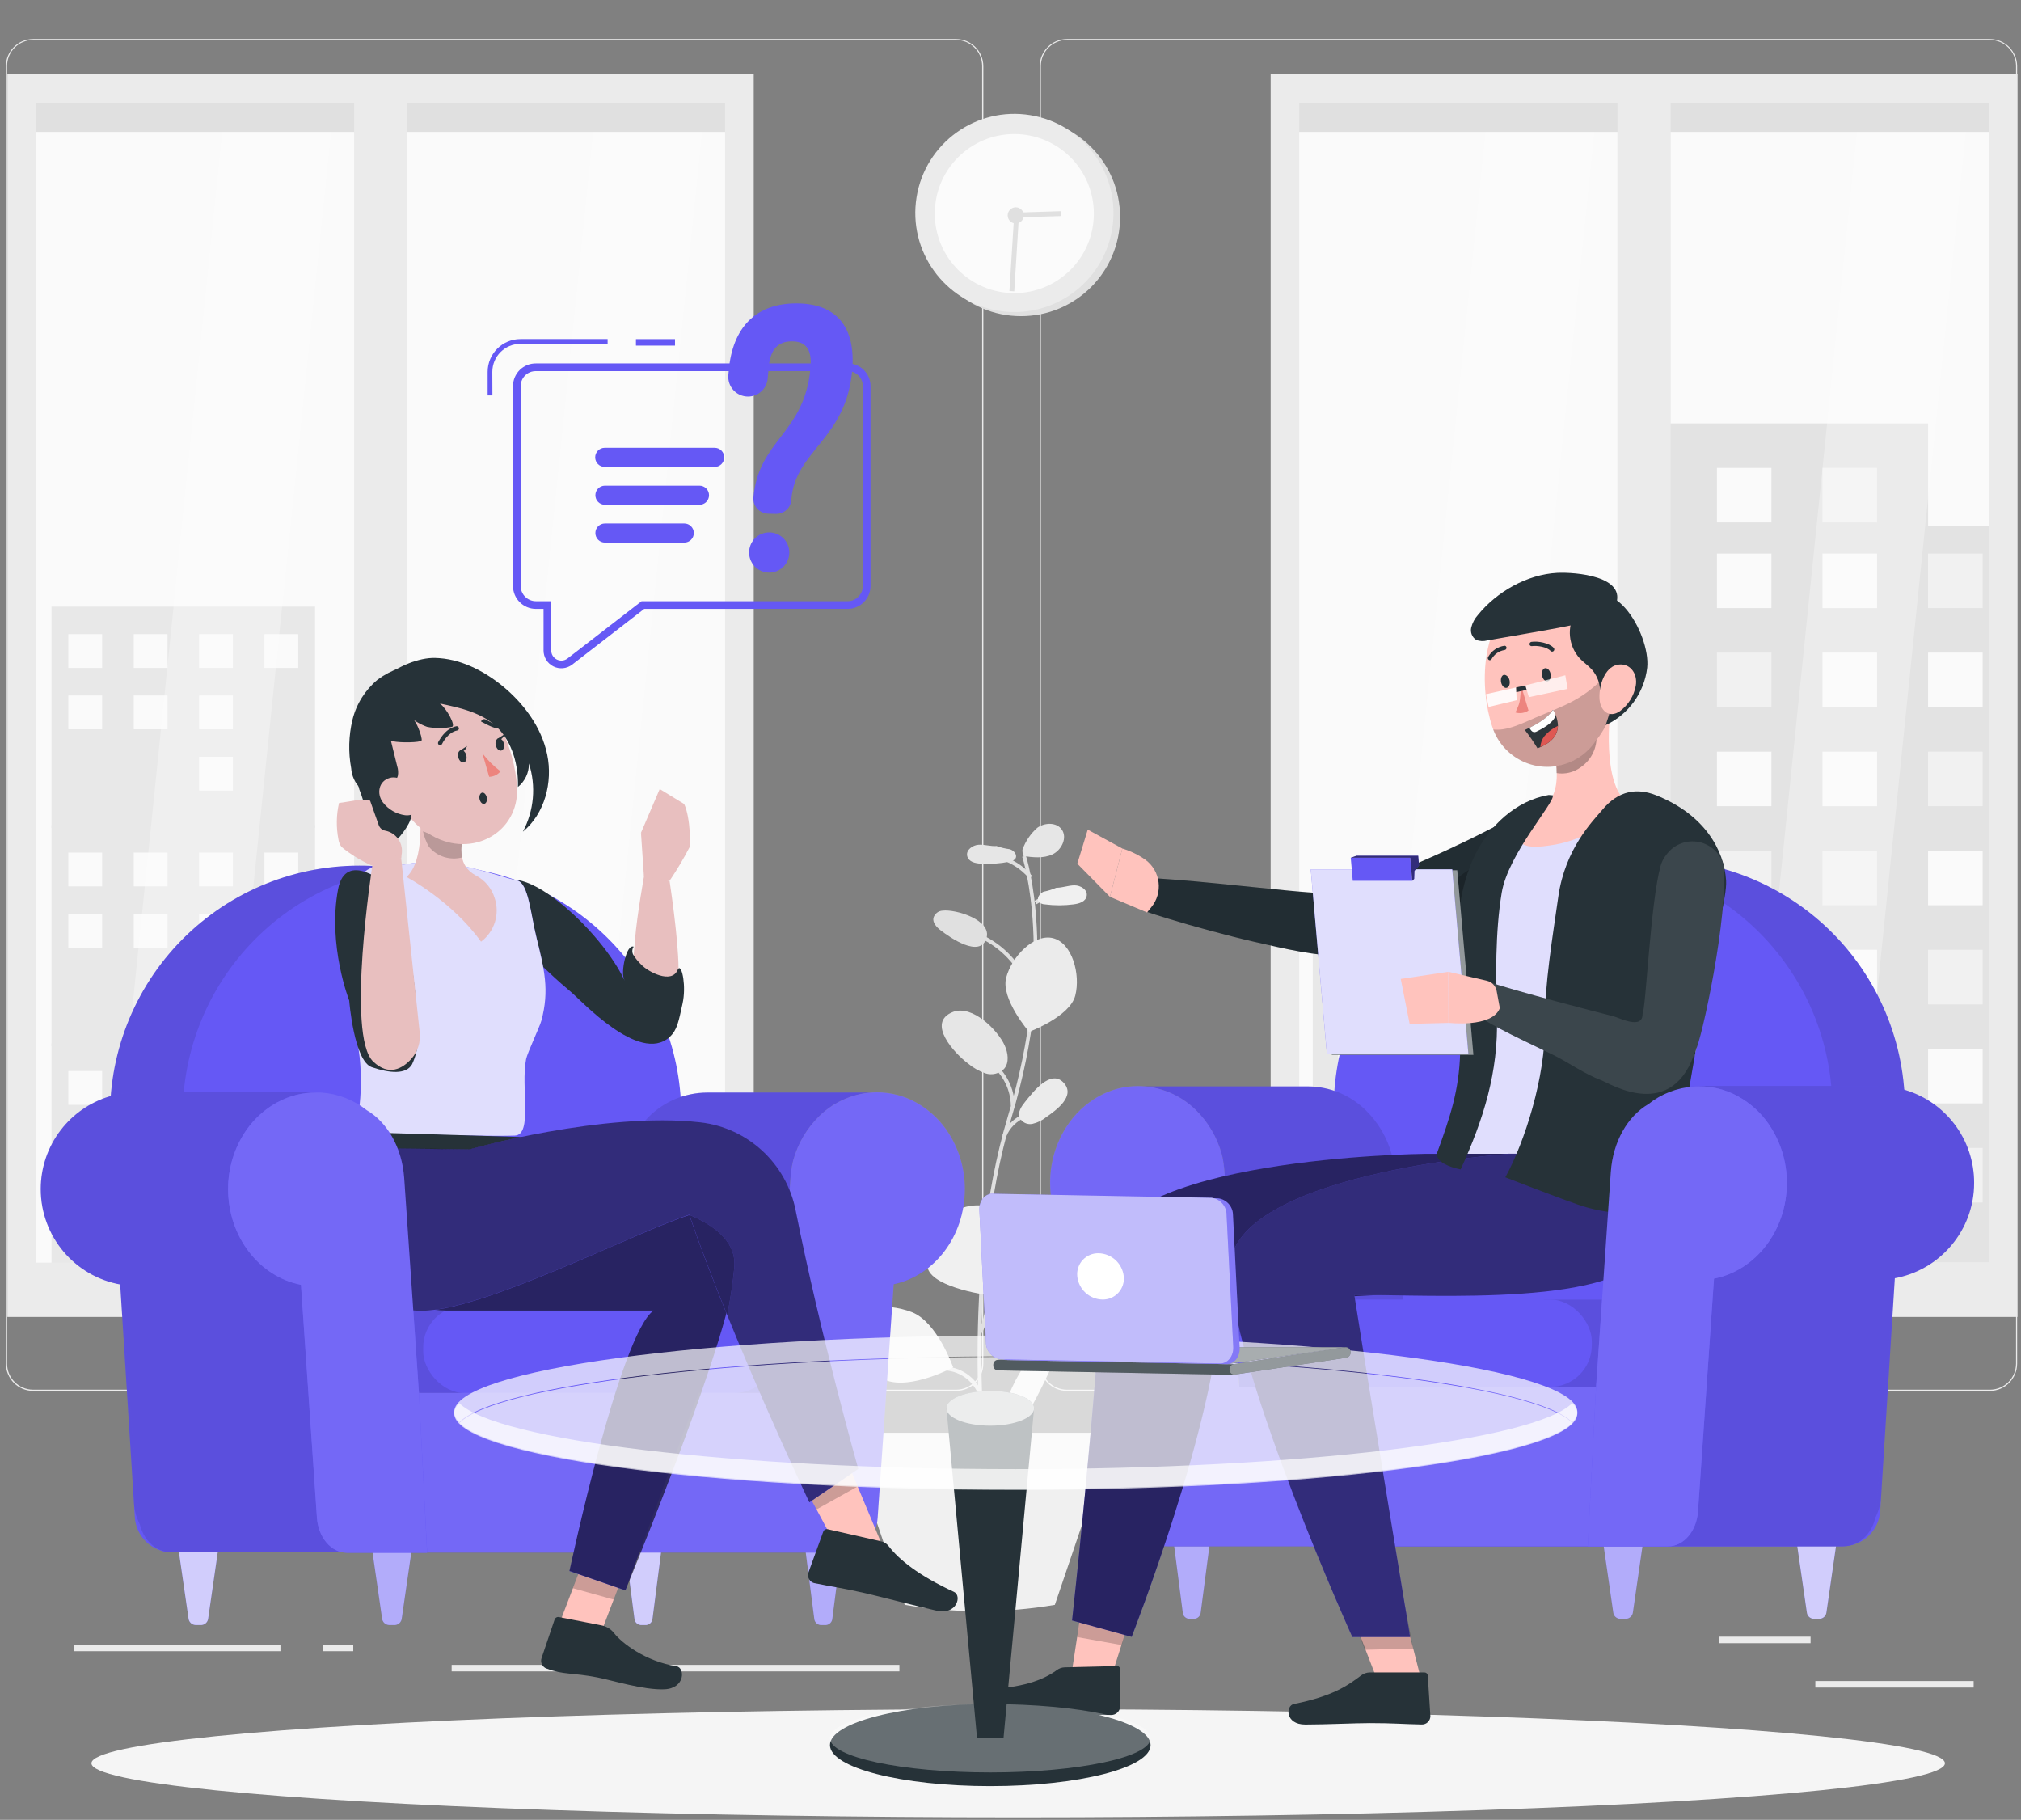 <?xml version="1.0" encoding="UTF-8"?>
<svg width="311px" height="280px" viewBox="0 0 311 280" version="1.1" xmlns="http://www.w3.org/2000/svg" xmlns:xlink="http://www.w3.org/1999/xlink">
    <rect x="0" y="0" width="311" height="280" fill="#808080" stroke="none"/>
    <title>iOS/Sign Up/Pending Interview</title>
    <g id="iOS/Sign-Up/Pending-Interview" stroke="none" stroke-width="1" fill="none" fill-rule="evenodd">
        <g id="Group-2" transform="translate(0, 6)">
            <g id="freepik--background-complete--inject-159" transform="translate(0, 0)" fill-rule="nonzero">
                <rect id="Rectangle" fill="#EBEBEB" x="279.353" y="252.644" width="24.36" height="1"></rect>
                <rect id="Rectangle" fill="#EBEBEB" x="210.03" y="254.645" width="6.392" height="1"></rect>
                <rect id="Rectangle" fill="#EBEBEB" x="264.503" y="245.818" width="14.115" height="1"></rect>
                <rect id="Rectangle" fill="#EBEBEB" x="11.388" y="247.054" width="31.767" height="1"></rect>
                <rect id="Rectangle" fill="#EBEBEB" x="49.708" y="247.054" width="4.656" height="1"></rect>
                <rect id="Rectangle" fill="#EBEBEB" x="69.501" y="250.158" width="68.904" height="1"></rect>
                <path d="M147.121,208.005 L5.099,208.005 C2.782,208.001 0.907,206.122 0.907,203.805 L0.907,4.163 C0.927,1.861 2.797,0.004 5.099,0 L147.121,0 C149.44,0 151.321,1.88 151.321,4.2 L151.321,203.805 C151.321,206.125 149.44,208.005 147.121,208.005 Z M5.099,0.147 C2.884,0.151 1.09,1.948 1.09,4.163 L1.09,203.805 C1.09,206.021 2.884,207.817 5.099,207.821 L147.121,207.821 C149.337,207.817 151.133,206.022 151.137,203.805 L151.137,4.163 C151.133,1.947 149.337,0.151 147.121,0.147 L5.099,0.147 Z" id="Shape" fill="#EBEBEB"></path>
                <path d="M306.221,208.005 L164.192,208.005 C161.874,208.001 159.996,206.123 159.992,203.805 L159.992,4.163 C160.017,1.86 161.889,0.004 164.192,0 L306.221,0 C308.521,0.008 310.386,1.864 310.406,4.163 L310.406,203.805 C310.406,206.119 308.535,207.997 306.221,208.005 Z M164.192,0.147 C161.976,0.151 160.18,1.947 160.176,4.163 L160.176,203.805 C160.18,206.022 161.976,207.817 164.192,207.821 L306.221,207.821 C308.438,207.817 310.233,206.022 310.237,203.805 L310.237,4.163 C310.233,1.947 308.438,0.151 306.221,0.147 L164.192,0.147 Z" id="Shape" fill="#EBEBEB"></path>
                <rect id="Rectangle" fill="#FAFAFA" x="255.544" y="12.04" width="52.406" height="177.783"></rect>
                <rect id="Rectangle" fill="#E0E0E0" x="243.761" y="74.972" width="65.52" height="113.3"></rect>
                <polygon id="Path" fill="#E0E0E0" points="256.346 59.143 256.346 87.556 261.516 87.556 291.533 87.556 296.704 87.556 296.704 59.143"></polygon>
                <rect id="Rectangle" fill="#FAFAFA" x="247.961" y="79.171" width="8.385" height="8.385"></rect>
                <rect id="Rectangle" fill="#FAFAFA" x="264.208" y="79.171" width="8.385" height="8.385"></rect>
                <rect id="Rectangle" fill="#FAFAFA" x="280.456" y="79.171" width="8.385" height="8.385"></rect>
                <rect id="Rectangle" fill="#F0F0F0" x="296.704" y="79.171" width="8.392" height="8.385"></rect>
                <rect id="Rectangle" fill="#F0F0F0" x="247.961" y="94.411" width="8.385" height="8.392"></rect>
                <rect id="Rectangle" fill="#F0F0F0" x="264.208" y="94.411" width="8.385" height="8.392"></rect>
                <rect id="Rectangle" fill="#FAFAFA" x="280.456" y="94.411" width="8.385" height="8.392"></rect>
                <rect id="Rectangle" fill="#FAFAFA" x="296.704" y="94.411" width="8.392" height="8.392"></rect>
                <rect id="Rectangle" fill="#F0F0F0" x="247.961" y="109.651" width="8.385" height="8.385"></rect>
                <rect id="Rectangle" fill="#FAFAFA" x="264.208" y="109.651" width="8.385" height="8.385"></rect>
                <rect id="Rectangle" fill="#FAFAFA" x="280.456" y="109.651" width="8.385" height="8.385"></rect>
                <rect id="Rectangle" fill="#FAFAFA" x="264.208" y="65.991" width="8.385" height="8.385"></rect>
                <rect id="Rectangle" fill="#F0F0F0" x="280.456" y="65.991" width="8.385" height="8.385"></rect>
                <rect id="Rectangle" fill="#F0F0F0" x="296.704" y="109.651" width="8.392" height="8.385"></rect>
                <rect id="Rectangle" fill="#FAFAFA" x="247.961" y="124.891" width="8.385" height="8.385"></rect>
                <rect id="Rectangle" fill="#F0F0F0" x="264.208" y="124.891" width="8.385" height="8.385"></rect>
                <rect id="Rectangle" fill="#F0F0F0" x="280.456" y="124.891" width="8.385" height="8.385"></rect>
                <rect id="Rectangle" fill="#FAFAFA" x="296.704" y="124.891" width="8.392" height="8.385"></rect>
                <rect id="Rectangle" fill="#F0F0F0" x="247.961" y="140.139" width="8.385" height="8.392"></rect>
                <rect id="Rectangle" fill="#FAFAFA" x="264.208" y="140.139" width="8.385" height="8.392"></rect>
                <rect id="Rectangle" fill="#FAFAFA" x="280.456" y="140.139" width="8.385" height="8.392"></rect>
                <rect id="Rectangle" fill="#F0F0F0" x="296.704" y="140.139" width="8.392" height="8.392"></rect>
                <rect id="Rectangle" fill="#F0F0F0" x="247.961" y="155.379" width="8.385" height="8.385"></rect>
                <rect id="Rectangle" fill="#FAFAFA" x="264.208" y="155.379" width="8.385" height="8.385"></rect>
                <rect id="Rectangle" fill="#F0F0F0" x="280.456" y="155.379" width="8.385" height="8.385"></rect>
                <rect id="Rectangle" fill="#FAFAFA" x="296.704" y="155.379" width="8.392" height="8.385"></rect>
                <rect id="Rectangle" fill="#FAFAFA" x="247.961" y="170.619" width="8.385" height="8.392"></rect>
                <rect id="Rectangle" fill="#FAFAFA" x="264.208" y="170.619" width="8.385" height="8.392"></rect>
                <rect id="Rectangle" fill="#F0F0F0" x="280.456" y="170.619" width="8.385" height="8.392"></rect>
                <rect id="Rectangle" fill="#F0F0F0" x="296.704" y="170.619" width="8.392" height="8.392"></rect>
                <rect id="Rectangle" fill="#FFFFFF" opacity="0.1" x="255.441" y="12.04" width="52.406" height="177.783"></rect>
                <g id="Group" opacity="0.3" transform="translate(267.011, 11.768)" fill="#FFFFFF">
                    <polygon id="Path" points="35.71 0.272 18.999 0.272 0.721 178.055 17.424 178.055"></polygon>
                </g>
                <rect id="Rectangle" fill="#E0E0E0" x="255.103" y="9.79" width="53.288" height="4.509"></rect>
                <rect id="Rectangle" fill="#EBEBEB" x="255.103" y="188.271" width="53.288" height="4.509"></rect>
                <path d="M310.458,196.627 L252.69,196.627 L252.69,5.391 L310.458,5.391 L310.458,196.627 Z M257.096,192.214 L306.059,192.214 L306.059,9.804 L257.096,9.804 L257.096,192.214 Z" id="Shape" fill="#EBEBEB"></path>
                <rect id="Rectangle" fill="#FAFAFA" x="198.379" y="12.04" width="52.406" height="177.783"></rect>
                <rect id="Rectangle" fill="#E6E6E6" x="202.005" y="133.894" width="44.815" height="54.995"></rect>
                <polygon id="Path" fill="#E6E6E6" points="242.922 139.992 232.493 139.992 229.624 139.992 226.756 139.992 226.756 145.729 229.624 145.729 232.493 145.729 242.922 145.729"></polygon>
                <polygon id="Path" fill="#FAFAFA" points="242.922 151.105 232.493 151.105 229.624 151.105 226.756 151.105 226.756 156.842 229.624 156.842 232.493 156.842 242.922 156.842"></polygon>
                <polygon id="Path" fill="#E6E6E6" points="242.922 162.219 232.493 162.219 229.624 162.219 226.756 162.219 226.756 167.956 229.624 167.956 232.493 167.956 242.922 167.956"></polygon>
                <polygon id="Path" fill="#FAFAFA" points="242.922 173.333 232.493 173.333 228.065 173.333 226.756 173.333 226.756 179.07 228.065 179.07 232.493 179.07 242.922 179.07"></polygon>
                <polygon id="Path" fill="#FAFAFA" points="222.07 139.992 211.648 139.992 208.779 139.992 205.911 139.992 205.911 145.729 208.779 145.729 211.648 145.729 222.07 145.729"></polygon>
                <polygon id="Path" fill="#FAFAFA" points="222.07 151.105 211.648 151.105 207.603 151.105 205.911 151.105 205.911 156.842 207.603 156.842 211.648 156.842 222.07 156.842"></polygon>
                <polygon id="Path" fill="#E6E6E6" points="222.07 162.219 211.648 162.219 208.779 162.219 205.911 162.219 205.911 167.956 208.779 167.956 211.648 167.956 222.07 167.956"></polygon>
                <polygon id="Path" fill="#FAFAFA" points="222.07 173.333 211.648 173.333 208.779 173.333 205.911 173.333 205.911 179.07 208.779 179.07 211.648 179.07 222.07 179.07"></polygon>
                <rect id="Rectangle" fill="#FFFFFF" opacity="0.1" x="198.21" y="12.04" width="52.406" height="177.783"></rect>
                <g id="Group" opacity="0.3" transform="translate(210.376, 11.768)" fill="#FFFFFF">
                    <polygon id="Path" points="35.18 0.272 18.476 0.272 0.191 178.055 16.902 178.055"></polygon>
                </g>
                <rect id="Rectangle" fill="#E0E0E0" x="197.938" y="9.79" width="53.288" height="4.509"></rect>
                <rect id="Rectangle" fill="#EBEBEB" x="197.938" y="188.271" width="53.288" height="4.509"></rect>
                <path d="M253.301,196.627 L195.533,196.627 L195.533,5.391 L253.301,5.391 L253.301,196.627 Z M199.931,192.214 L248.895,192.214 L248.895,9.804 L199.931,9.804 L199.931,192.214 Z" id="Shape" fill="#EBEBEB"></path>
                <rect id="Rectangle" fill="#FAFAFA" x="61.065" y="12.04" width="52.406" height="177.783"></rect>
                <rect id="Rectangle" fill="#FFFFFF" opacity="0.1" x="60.962" y="12.04" width="52.406" height="177.783"></rect>
                <g id="Group" opacity="0.3" transform="translate(72.833, 11.768)" fill="#FFFFFF">
                    <polygon id="Path" points="35.415 0.272 18.704 0.272 0.427 178.055 17.13 178.055"></polygon>
                </g>
                <rect id="Rectangle" fill="#E0E0E0" x="60.631" y="9.79" width="53.288" height="4.509"></rect>
                <rect id="Rectangle" fill="#EBEBEB" x="60.631" y="188.271" width="53.288" height="4.509"></rect>
                <path d="M115.986,196.627 L58.218,196.627 L58.218,5.391 L115.986,5.391 L115.986,196.627 Z M62.624,192.214 L111.58,192.214 L111.58,9.804 L62.624,9.804 L62.624,192.214 Z" id="Shape" fill="#EBEBEB"></path>
                <rect id="Rectangle" fill="#FAFAFA" x="3.981" y="12.04" width="52.406" height="177.783"></rect>
                <rect id="Rectangle" fill="#E6E6E6" x="7.923" y="87.328" width="40.564" height="34.04"></rect>
                <rect id="Rectangle" fill="#FAFAFA" x="10.52" y="91.572" width="5.193" height="5.193"></rect>
                <rect id="Rectangle" fill="#FAFAFA" x="20.582" y="91.572" width="5.193" height="5.193"></rect>
                <rect id="Rectangle" fill="#FAFAFA" x="30.644" y="91.572" width="5.193" height="5.193"></rect>
                <rect id="Rectangle" fill="#FAFAFA" x="40.698" y="91.572" width="5.193" height="5.193"></rect>
                <rect id="Rectangle" fill="#FAFAFA" x="10.52" y="101.009" width="5.193" height="5.193"></rect>
                <rect id="Rectangle" fill="#FAFAFA" x="20.582" y="101.009" width="5.193" height="5.193"></rect>
                <rect id="Rectangle" fill="#FAFAFA" x="30.644" y="101.009" width="5.193" height="5.193"></rect>
                <rect id="Rectangle" fill="#E6E6E6" x="40.698" y="101.009" width="5.193" height="5.193"></rect>
                <rect id="Rectangle" fill="#E6E6E6" x="10.52" y="110.438" width="5.193" height="5.193"></rect>
                <rect id="Rectangle" fill="#E6E6E6" x="20.582" y="110.438" width="5.193" height="5.193"></rect>
                <rect id="Rectangle" fill="#FAFAFA" x="30.644" y="110.438" width="5.193" height="5.193"></rect>
                <rect id="Rectangle" fill="#E6E6E6" x="40.698" y="110.438" width="5.193" height="5.193"></rect>
                <rect id="Rectangle" fill="#E6E6E6" x="7.923" y="120.942" width="40.564" height="34.04"></rect>
                <rect id="Rectangle" fill="#FAFAFA" x="10.52" y="125.178" width="5.193" height="5.193"></rect>
                <rect id="Rectangle" fill="#FAFAFA" x="20.582" y="125.178" width="5.193" height="5.193"></rect>
                <rect id="Rectangle" fill="#FAFAFA" x="30.644" y="125.178" width="5.193" height="5.193"></rect>
                <rect id="Rectangle" fill="#FAFAFA" x="40.698" y="125.178" width="5.193" height="5.193"></rect>
                <rect id="Rectangle" fill="#FAFAFA" x="10.52" y="134.615" width="5.193" height="5.193"></rect>
                <rect id="Rectangle" fill="#FAFAFA" x="20.582" y="134.615" width="5.193" height="5.193"></rect>
                <rect id="Rectangle" fill="#FAFAFA" x="30.644" y="134.615" width="5.193" height="5.193"></rect>
                <rect id="Rectangle" fill="#E6E6E6" x="40.698" y="134.615" width="5.193" height="5.193"></rect>
                <rect id="Rectangle" fill="#E6E6E6" x="10.52" y="144.052" width="5.193" height="5.193"></rect>
                <rect id="Rectangle" fill="#E6E6E6" x="20.582" y="144.052" width="5.193" height="5.193"></rect>
                <rect id="Rectangle" fill="#FAFAFA" x="30.644" y="144.052" width="5.193" height="5.193"></rect>
                <rect id="Rectangle" fill="#E6E6E6" x="40.698" y="144.052" width="5.193" height="5.193"></rect>
                <rect id="Rectangle" fill="#E6E6E6" x="7.923" y="154.548" width="40.564" height="34.04"></rect>
                <rect id="Rectangle" fill="#FAFAFA" x="10.52" y="158.792" width="5.193" height="5.193"></rect>
                <rect id="Rectangle" fill="#FAFAFA" x="20.582" y="158.792" width="5.193" height="5.193"></rect>
                <rect id="Rectangle" fill="#FAFAFA" x="30.644" y="158.792" width="5.193" height="5.193"></rect>
                <rect id="Rectangle" fill="#FAFAFA" x="40.698" y="158.792" width="5.193" height="5.193"></rect>
                <rect id="Rectangle" fill="#FAFAFA" x="10.52" y="168.228" width="5.193" height="5.193"></rect>
                <rect id="Rectangle" fill="#FAFAFA" x="20.582" y="168.228" width="5.193" height="5.193"></rect>
                <rect id="Rectangle" fill="#FAFAFA" x="30.644" y="168.228" width="5.193" height="5.193"></rect>
                <rect id="Rectangle" fill="#E6E6E6" x="40.698" y="168.228" width="5.193" height="5.193"></rect>
                <rect id="Rectangle" fill="#E6E6E6" x="10.52" y="177.665" width="5.193" height="5.193"></rect>
                <rect id="Rectangle" fill="#E6E6E6" x="20.582" y="177.665" width="5.193" height="5.193"></rect>
                <rect id="Rectangle" fill="#FAFAFA" x="30.644" y="177.665" width="5.193" height="5.193"></rect>
                <rect id="Rectangle" fill="#E6E6E6" x="40.698" y="177.665" width="5.193" height="5.193"></rect>
                <rect id="Rectangle" fill="#FFFFFF" opacity="0.1" x="3.29" y="12.04" width="52.406" height="177.783"></rect>
                <g id="Group" opacity="0.3" transform="translate(15.462, 11.768)" fill="#FFFFFF">
                    <polygon id="Path" points="35.695 0.272 18.991 0.272 0.713 178.055 17.417 178.055"></polygon>
                </g>
                <rect id="Rectangle" fill="#E0E0E0" x="3.547" y="9.79" width="53.288" height="4.509"></rect>
                <rect id="Rectangle" fill="#EBEBEB" x="3.547" y="188.271" width="53.288" height="4.509"></rect>
                <path d="M58.902,196.627 L1.135,196.627 L1.135,5.391 L58.902,5.391 L58.902,196.627 Z M5.54,192.214 L54.497,192.214 L54.497,9.804 L5.54,9.804 L5.54,192.214 Z" id="Shape" fill="#EBEBEB"></path>
                <path d="M151.916,220.369 L151.328,220.443 C151.291,220.141 147.717,190.22 155.094,165.772 C162.449,141.5 157.374,125.98 157.3,125.833 L157.867,125.642 C157.918,125.796 163.015,141.463 155.66,165.941 C148.32,190.272 151.88,220.075 151.916,220.369 Z" id="Path" fill="#E0E0E0"></path>
                <path d="M158.374,129.165 C157.089,127.635 155.346,126.559 153.402,126.098 L153.542,125.517 C155.61,126.008 157.465,127.153 158.83,128.782 L158.374,129.165 Z" id="Path" fill="#E0E0E0"></path>
                <polygon id="Rectangle" fill="#E0E0E0" transform="translate(160.195, 132.379) rotate(-29.47) translate(-160.195, -132.379) " points="159.22 132.081 161.17 132.081 161.17 132.677 159.22 132.677"></polygon>
                <path d="M157.734,145.435 C156.254,142.062 153.514,139.401 150.1,138.02 L150.32,137.476 C153.878,138.912 156.733,141.681 158.279,145.192 L157.734,145.435 Z" id="Path" fill="#E0E0E0"></path>
                <path d="M156.146,164.124 L155.55,164.124 C155.51,161.688 154.382,159.397 152.475,157.88 L152.843,157.416 C154.891,159.047 156.102,161.507 156.146,164.124 Z" id="Path" fill="#E0E0E0"></path>
                <path d="M154.822,168.905 L154.263,168.692 C154.88,167.158 156.105,165.949 157.646,165.352 L157.852,165.911 C156.469,166.444 155.371,167.529 154.822,168.905 L154.822,168.905 Z" id="Path" fill="#E0E0E0"></path>
                <path d="M150.968,199.231 L150.511,198.855 C151.247,197.98 151.784,194.663 152.078,192.883 C152.144,192.456 152.203,192.096 152.255,191.831 L152.836,191.942 C152.792,192.199 152.733,192.559 152.659,192.979 C152.225,195.649 151.732,198.311 150.968,199.231 Z" id="Path" fill="#E0E0E0"></path>
                <path d="M150.629,208.756 C149.78,206.365 147.494,204.788 144.958,204.843 L144.958,204.247 C147.763,204.18 150.293,205.925 151.225,208.572 L150.629,208.756 Z" id="Path" fill="#E0E0E0"></path>
                <polygon id="Rectangle" fill="#E0E0E0" transform="translate(153.298, 217.517) rotate(-48.21) translate(-153.298, -217.517) " points="150.157 217.219 156.438 217.219 156.438 217.815 150.157 217.815"></polygon>
                <path d="M158.154,184.432 C159.102,187.499 152.49,193.346 152.49,193.346 C152.49,193.346 143.73,192.25 142.781,189.176 C141.832,186.102 144.054,181.085 148.298,179.776 C152.542,178.467 157.175,181.365 158.154,184.432 Z" id="Path" fill="#F0F0F0"></path>
                <path d="M165.465,147.185 C164.626,150.443 158.359,152.76 158.359,152.76 C158.359,152.76 153.991,147.707 154.829,144.449 C155.667,141.191 159.132,137.594 162.067,138.351 C165.001,139.109 166.303,143.927 165.465,147.185 Z" id="Path" fill="#EBEBEB"></path>
                <path d="M140.332,195.891 C144.26,197.429 146.672,204.379 146.672,204.379 C146.672,204.379 140.192,207.873 136.257,206.343 C132.322,204.813 128.166,200.459 129.284,197.612 C130.402,194.766 136.397,194.361 140.332,195.891 Z" id="Path" fill="#F5F5F5"></path>
                <path d="M148.952,157.622 C149.746,158.291 150.656,158.807 151.637,159.145 C152.645,159.467 153.748,159.207 154.505,158.468 C155.351,157.497 155.123,155.997 154.594,154.827 C153.542,152.51 149.666,148.583 146.687,149.679 C142.391,151.333 147.032,156.203 148.952,157.622 Z" id="Path" fill="#E6E6E6"></path>
                <path d="M157.749,163.528 C157.183,164.227 156.587,165.102 156.896,165.948 C157.256,166.686 158.07,167.086 158.874,166.919 C159.652,166.738 160.378,166.383 161,165.882 C162.515,164.823 165.626,162.616 163.641,160.55 C161.655,158.483 158.933,162.05 157.749,163.528 Z" id="Path" fill="#EBEBEB"></path>
                <path d="M145.054,134.108 C144.383,134.144 143.811,134.607 143.634,135.255 C143.509,135.99 144.135,136.667 144.738,137.131 C146.245,138.293 150.769,141.426 151.784,138.403 C152.74,135.549 147.055,133.865 145.054,134.108 Z" id="Path" fill="#E0E0E0"></path>
                <path d="M153.402,124.163 C152.468,124.252 151.534,123.913 150.6,123.972 C149.666,124.031 148.621,124.781 148.835,125.701 C149.048,126.62 150.078,126.826 150.938,126.885 C152.416,126.973 153.9,126.869 155.351,126.576 C155.694,126.545 156.012,126.384 156.241,126.127 C156.624,125.568 156.021,124.818 155.373,124.656 C154.707,124.57 154.051,124.415 153.417,124.193 L153.402,124.163 Z" id="Path" fill="#E6E6E6"></path>
                <path d="M162.567,130.592 C163.508,130.592 164.413,130.217 165.354,130.217 C166.296,130.217 167.377,130.893 167.23,131.82 C167.083,132.747 166.06,133.034 165.2,133.144 C163.735,133.338 162.251,133.338 160.787,133.144 C160.44,133.136 160.108,132.997 159.86,132.754 C159.448,132.217 160,131.438 160.595,131.195 C161.258,131.067 161.904,130.867 162.523,130.599 L162.567,130.592 Z" id="Path" fill="#F0F0F0"></path>
                <path d="M161.603,199.701 C161.816,199.48 162.1,199.339 162.405,199.304 C162.817,199.351 163.145,199.672 163.199,200.084 C163.242,200.485 163.192,200.89 163.052,201.268 C162.412,203.394 155.278,218.803 153.63,216.037 C152.659,214.397 155.05,208.984 155.756,207.446 C157.114,204.467 159.11,201.823 161.603,199.701 L161.603,199.701 Z" id="Path" fill="#F0F0F0"></path>
                <path d="M157.337,124.744 C157.798,123.439 158.585,122.275 159.625,121.361 C160.75,120.545 162.567,120.486 163.376,121.611 C164.295,122.869 163.376,124.781 161.971,125.45 C160.566,126.12 158.926,125.914 157.381,125.701 C157.381,125.473 157.381,125.245 157.344,125.016 L157.337,124.744 Z" id="Path" fill="#E6E6E6"></path>
                <path d="M162.324,240.92 L162.324,240.92 C154.681,242.222 146.872,242.222 139.229,240.92 L139.229,240.92 L130.248,214.441 L171.312,214.441 L162.324,240.92 Z" id="Path" fill="#F0F0F0"></path>
                <circle id="Oval" fill="#E0E0E0" cx="157.116" cy="27.398" r="15.247"></circle>
                <circle id="Oval" fill="#EBEBEB" transform="translate(156.099, 26.766) rotate(-80.78) translate(-156.099, -26.766) " cx="156.099" cy="26.766" r="15.247"></circle>
                <path d="M168.326,26.861 C168.326,33.621 162.846,39.1 156.087,39.1 C149.327,39.1 143.848,33.621 143.848,26.861 C143.848,20.102 149.327,14.622 156.087,14.622 C159.333,14.622 162.446,15.912 164.741,18.207 C167.036,20.502 168.326,23.615 168.326,26.861 L168.326,26.861 Z" id="Path" fill="#FFFFFF" opacity="0.8"></path>
                <path d="M155.425,28.016 C154.943,27.53 154.944,26.746 155.428,26.262 C155.912,25.778 156.697,25.776 157.183,26.258 C157.499,26.572 157.623,27.03 157.509,27.461 C157.394,27.891 157.058,28.227 156.627,28.342 C156.197,28.457 155.738,28.332 155.425,28.016 Z" id="Path" fill="#E0E0E0"></path>
                <polygon id="Path" fill="#E0E0E0" points="156.087 26.714 163.31 26.493 163.332 27.244 156.785 27.442 156.079 38.828 155.337 38.784"></polygon>
            </g>
            <g id="freepik--Shadow--inject-159" transform="translate(13.991, 256.697)" fill="#F5F5F5" fill-rule="nonzero">
                <ellipse id="freepik--path--inject-159" cx="142.691" cy="8.598" rx="142.61" ry="8.326"></ellipse>
            </g>
            <g id="freepik--character-2--inject-159" transform="translate(150.063, 81.643)" fill-rule="nonzero">
                <path d="M139.271,144.831 L143.007,85.357 C143.671,74.785 139.935,64.409 132.683,56.687 C125.431,48.966 115.309,44.587 104.716,44.587 L104.716,44.587 C84.37,44.59 67.564,60.476 66.418,80.79 L62.519,150.252 L133.497,150.252 C136.55,150.251 139.077,147.878 139.271,144.831 L139.271,144.831 Z" id="Path" fill="#6558F5"></path>
                <path d="M139.403,142.691 L143.007,85.372 C143.671,74.8 139.935,64.424 132.683,56.702 C125.431,48.981 115.309,44.602 104.716,44.602 L104.716,44.602 C84.37,44.605 67.564,60.49 66.418,80.804 L62.519,150.252 L131.357,150.252 C135.609,150.238 139.125,146.934 139.403,142.691 L139.403,142.691 Z" id="Path" fill="#000000" opacity="0.1"></path>
                <path d="M127.753,150.252 L131.827,85.357 C132.489,74.786 128.752,64.411 121.5,56.69 C114.249,48.969 104.128,44.589 93.536,44.587 L93.536,44.587 C73.189,44.587 56.381,60.474 55.238,80.79 L51.317,150.252 L127.753,150.252 Z" id="Path" fill="#6558F5"></path>
                <path d="M128.974,161.425 L129.952,161.425 C130.497,161.395 130.939,160.974 130.996,160.432 L132.467,150.26 L126.51,150.26 L127.981,160.432 C128.037,160.955 128.45,161.369 128.974,161.425 L128.974,161.425 Z" id="Path" fill="#6558F5"></path>
                <path d="M128.974,161.425 L129.952,161.425 C130.497,161.395 130.939,160.974 130.996,160.432 L132.467,150.26 L126.51,150.26 L127.981,160.432 C128.037,160.955 128.45,161.369 128.974,161.425 L128.974,161.425 Z" id="Path" fill="#FFFFFF" opacity="0.7"></path>
                <path d="M32.878,161.425 L33.76,161.425 C34.277,161.371 34.679,160.951 34.709,160.432 L36.041,150.26 L30.627,150.26 L31.944,160.432 C31.972,160.946 32.366,161.365 32.878,161.425 L32.878,161.425 Z" id="Path" fill="#6558F5"></path>
                <path d="M32.878,161.425 L33.76,161.425 C34.277,161.371 34.679,160.951 34.709,160.432 L36.041,150.26 L30.627,150.26 L31.944,160.432 C31.972,160.946 32.366,161.365 32.878,161.425 L32.878,161.425 Z" id="Path" fill="#FFFFFF" opacity="0.5"></path>
                <path d="M60.541,161.425 L61.431,161.425 C61.948,161.371 62.35,160.951 62.38,160.432 L63.689,150.26 L58.283,150.26 L59.577,160.432 C59.608,160.956 60.018,161.378 60.541,161.425 L60.541,161.425 Z" id="Path" fill="#6558F5"></path>
                <path d="M60.541,161.425 L61.431,161.425 C61.948,161.371 62.35,160.951 62.38,160.432 L63.689,150.26 L58.283,150.26 L59.577,160.432 C59.608,160.956 60.018,161.378 60.541,161.425 L60.541,161.425 Z" id="Path" fill="#FFFFFF" opacity="0.7"></path>
                <path d="M99.185,161.425 L100.163,161.425 C100.708,161.393 101.152,160.974 101.215,160.432 L102.686,150.26 L96.721,150.26 L98.192,160.432 C98.245,160.957 98.66,161.372 99.185,161.425 L99.185,161.425 Z" id="Path" fill="#6558F5"></path>
                <path d="M99.185,161.425 L100.163,161.425 C100.708,161.393 101.152,160.974 101.215,160.432 L102.686,150.26 L96.721,150.26 L98.192,160.432 C98.245,160.957 98.66,161.372 99.185,161.425 L99.185,161.425 Z" id="Path" fill="#FFFFFF" opacity="0.5"></path>
                <path d="M66.8,125.774 L40.645,125.774 L38.916,100.56 L38.541,95.147 L38.541,95.147 L38.372,92.654 C38.325,91.999 38.239,91.348 38.115,90.704 C38.115,90.565 38.056,90.41 38.026,90.27 C38.011,90.165 37.984,90.061 37.946,89.962 C37.241,87.392 35.868,85.054 33.966,83.187 C31.772,81.02 28.872,79.715 25.795,79.51 L50.398,79.51 C50.663,79.51 50.935,79.51 51.207,79.51 C54.543,79.524 57.74,80.845 60.114,83.187 C62.018,85.054 63.393,87.391 64.101,89.962 C64.139,90.061 64.166,90.165 64.182,90.27 C64.354,91.055 64.47,91.852 64.527,92.654 L64.696,95.147 L64.696,95.147 L66.8,125.774 Z" id="Path" fill="#6558F5"></path>
                <path d="M66.8,125.774 L40.645,125.774 L38.916,100.56 L38.541,95.147 L38.541,95.147 L38.372,92.654 C38.325,91.999 38.239,91.348 38.115,90.704 C38.115,90.565 38.056,90.41 38.026,90.27 C38.011,90.165 37.984,90.061 37.946,89.962 C37.241,87.392 35.868,85.054 33.966,83.187 C31.772,81.02 28.872,79.715 25.795,79.51 L50.398,79.51 C50.663,79.51 50.935,79.51 51.207,79.51 C54.543,79.524 57.74,80.845 60.114,83.187 C62.018,85.054 63.393,87.391 64.101,89.962 C64.139,90.061 64.166,90.165 64.182,90.27 C64.354,91.055 64.47,91.852 64.527,92.654 L64.696,95.147 L64.696,95.147 L66.8,125.774 Z" id="Path" fill="#000000" opacity="0.1"></path>
                <g id="Group" opacity="0.1" transform="translate(87.527, 111.799)" fill="#000000">
                    <path d="M0,0.515 L10.503,0.515 C13.063,0.515 15.13,2.133 15.13,4.126 L15.13,10.334 C15.13,12.335 13.063,13.945 10.503,13.945 L0,13.945 L0,0.515 Z" id="Path"></path>
                </g>
                <rect id="Rectangle" fill="#6558F5" transform="translate(67.771, 119.026) rotate(180) translate(-67.771, -119.026) " x="40.652" y="112.307" width="54.237" height="13.438" rx="6.409"></rect>
                <path d="M153.724,94.345 C153.737,101.606 148.515,107.819 141.36,109.056 L138.675,144.898 C138.44,147.943 136.226,150.274 133.578,150.274 L104.731,150.274 C107.379,150.274 109.585,147.943 109.821,144.898 L111.292,125.774 L112.535,109.034 C117.131,108.244 121.089,105.34 123.222,101.193 C123.366,100.933 123.497,100.665 123.612,100.391 C124.462,98.489 124.898,96.428 124.891,94.345 C124.89,93.325 124.786,92.307 124.583,91.308 C124.502,90.91 124.399,90.513 124.288,90.123 C123.765,88.371 122.927,86.729 121.817,85.276 L121.817,85.276 C118.996,81.602 114.629,79.445 109.997,79.436 L138.844,79.436 C141.156,79.428 143.437,79.967 145.501,81.01 C147.518,82.014 149.279,83.466 150.649,85.254 L150.649,85.254 C152.651,87.861 153.732,91.058 153.724,94.345 L153.724,94.345 Z" id="Path" fill="#6558F5"></path>
                <path d="M153.724,94.345 C153.737,101.606 148.515,107.819 141.36,109.056 L138.675,144.898 C138.44,147.943 136.226,150.274 133.578,150.274 L104.731,150.274 C107.379,150.274 109.585,147.943 109.821,144.898 L111.292,125.774 L112.535,109.034 C117.131,108.244 121.089,105.34 123.222,101.193 C123.366,100.933 123.497,100.665 123.612,100.391 C124.462,98.489 124.898,96.428 124.891,94.345 C124.89,93.325 124.786,92.307 124.583,91.308 C124.502,90.91 124.399,90.513 124.288,90.123 C123.765,88.371 122.927,86.729 121.817,85.276 L121.817,85.276 C118.996,81.602 114.629,79.445 109.997,79.436 L138.844,79.436 C141.156,79.428 143.437,79.967 145.501,81.01 C147.518,82.014 149.279,83.466 150.649,85.254 L150.649,85.254 C152.651,87.861 153.732,91.058 153.724,94.345 L153.724,94.345 Z" id="Path" fill="#000000" opacity="0.1"></path>
                <path d="M124.899,94.353 C124.899,101.708 120.052,107.835 113.689,109.063 L111.233,144.898 C111.02,147.943 109.026,150.282 106.614,150.282 L29.575,150.282 C27.177,150.282 25.162,147.943 24.956,144.898 L22.492,108.997 C16.255,107.688 11.54,101.642 11.54,94.375 C11.526,91.324 12.391,88.333 14.034,85.762 C15.276,83.801 16.988,82.181 19.013,81.047 C20.857,80.01 22.937,79.466 25.052,79.466 C28.389,79.485 31.586,80.805 33.966,83.143 C35.867,85.008 37.241,87.342 37.946,89.91 C37.984,90.015 38.011,90.123 38.026,90.234 C38.2,91.016 38.316,91.81 38.372,92.609 L38.549,95.103 L38.549,95.103 L40.645,125.774 L95.544,125.774 L97.817,92.676 C98.141,87.998 100.421,84.099 103.583,82.253 C105.582,80.654 108.024,79.707 110.578,79.539 C110.847,79.512 111.117,79.5 111.387,79.502 C113.441,79.491 115.465,79.997 117.271,80.973 C117.328,80.999 117.382,81.028 117.433,81.062 C119.298,82.097 120.899,83.55 122.111,85.306 L122.111,85.306 C123.937,87.969 124.909,91.124 124.899,94.353 L124.899,94.353 Z" id="Path" fill="#6558F5"></path>
                <path d="M94.272,150.26 L29.546,150.26 C27.148,150.26 25.133,147.921 24.927,144.876 L22.463,108.975 C16.226,107.666 11.511,101.62 11.511,94.353 C11.496,91.302 12.362,88.311 14.004,85.74 C15.247,83.779 16.958,82.159 18.984,81.025 C20.828,79.988 22.907,79.444 25.022,79.444 C28.359,79.463 31.557,80.783 33.937,83.121 C35.838,84.985 37.211,87.32 37.916,89.888 C37.954,89.993 37.981,90.101 37.997,90.212 C38.171,90.994 38.286,91.788 38.343,92.587 L38.519,95.081 L38.519,95.081 L40.645,125.774 L95.544,125.774 L94.272,150.26 Z" id="Path" fill="#FFFFFF" opacity="0.1"></path>
                <path d="M85.879,48.338 C84.6,49.074 83.43,49.684 82.202,50.31 C80.973,50.935 79.767,51.509 78.524,52.082 C76.053,53.208 73.552,54.289 70.978,55.223 C68.383,56.188 65.742,57.023 63.064,57.724 C60.278,58.472 57.433,58.982 54.561,59.246 L53.95,59.305 L53.664,59.305 C51.067,59.003 48.765,58.57 46.456,58.055 C44.146,57.54 41.858,57.032 39.593,56.451 C37.328,55.87 35.077,55.274 32.826,54.627 C30.576,53.98 28.347,53.311 26.118,52.553 L27.141,47.448 C31.767,47.743 36.386,48.184 40.961,48.662 L47.794,49.346 C50.045,49.567 52.347,49.758 54.362,49.832 L53.472,49.832 C55.781,49.42 58.057,48.845 60.283,48.11 C62.585,47.375 64.888,46.536 67.19,45.551 C69.492,44.565 71.772,43.55 74.038,42.469 C75.2,41.939 76.325,41.38 77.428,40.829 C78.532,40.277 79.708,39.689 80.716,39.166 L85.879,48.338 Z" id="Path" fill="#263238"></path>
                <path d="M85.879,48.338 C84.6,49.074 83.43,49.684 82.202,50.31 C80.973,50.935 79.767,51.509 78.524,52.082 C76.053,53.208 73.552,54.289 70.978,55.223 C68.383,56.188 65.742,57.023 63.064,57.724 C60.278,58.472 57.433,58.982 54.561,59.246 L53.95,59.305 L53.664,59.305 C51.067,59.003 48.765,58.57 46.456,58.055 C44.146,57.54 41.858,57.032 39.593,56.451 C37.328,55.87 35.077,55.274 32.826,54.627 C30.576,53.98 28.347,53.311 26.118,52.553 L27.141,47.448 C31.767,47.743 36.386,48.184 40.961,48.662 L47.794,49.346 C50.045,49.567 52.347,49.758 54.362,49.832 L53.472,49.832 C55.781,49.42 58.057,48.845 60.283,48.11 C62.585,47.375 64.888,46.536 67.19,45.551 C69.492,44.565 71.772,43.55 74.038,42.469 C75.2,41.939 76.325,41.38 77.428,40.829 C78.532,40.277 79.708,39.689 80.716,39.166 L85.879,48.338 Z" id="Path" fill="#000000" opacity="0.1"></path>
                <path d="M26.207,44.646 C25.119,43.883 23.918,43.297 22.647,42.91 L20.742,50.346 L26.449,52.744 L27.097,51.95 C27.984,50.878 28.391,49.488 28.222,48.107 C28.054,46.725 27.325,45.474 26.207,44.646 L26.207,44.646 Z" id="Path" fill="#FFC3BD"></path>
                <polygon id="Path" fill="#FFC3BD" points="20.742 50.346 22.647 42.91 17.322 40.005 15.718 45.242"></polygon>
                <path d="M67.969,55.9 L68.175,55.9 L68.264,55.9 C71.073,55.598 79.333,54.208 85.306,48.316 C84.416,46.595 83.195,45.264 81.702,44.962 C77.583,44.183 72.537,47.132 67.969,55.9 Z" id="Path" fill="#000000" opacity="0.2"></path>
                <path d="M72.817,94.345 C79.863,75.317 75.229,57.819 76.112,48.132 C76.557,43.226 80.201,39.21 85.041,38.291 C89.851,37.364 95.802,36.32 101.472,35.555 C104.679,35.112 107.919,36.093 110.343,38.239 C112.766,40.386 114.131,43.483 114.079,46.72 C113.586,75.406 104.392,94.345 104.392,94.345 L89.535,94.279 L72.817,94.345 Z" id="Path" fill="#6558F5"></path>
                <path d="M72.817,94.345 C79.863,75.317 75.229,57.819 76.112,48.132 C76.557,43.226 80.201,39.21 85.041,38.291 C89.851,37.364 95.802,36.32 101.472,35.555 C104.679,35.112 107.919,36.093 110.343,38.239 C112.766,40.386 114.131,43.483 114.079,46.72 C113.586,75.406 104.392,94.345 104.392,94.345 L89.535,94.279 L72.817,94.345 Z" id="Path" fill="#FFFFFF" opacity="0.8"></path>
                <g id="freepik--character-2--inject-102--inject-159" transform="translate(0, 89.734)">
                    <polygon id="Path" fill="#FFC3BD" points="16.446 69.536 14.563 81.915 20.543 81.915 24.471 69.536"></polygon>
                    <path d="M13.798,79.157 L21.793,78.966 C21.92,78.951 22.046,78.991 22.142,79.075 C22.237,79.159 22.292,79.28 22.294,79.407 L22.294,85.291 C22.22,85.965 21.655,86.479 20.977,86.49 C18.197,86.49 16.873,86.387 13.357,86.49 C9.614,86.478 5.875,86.232 2.162,85.754 C-0.684,85.269 0.088,82.599 1.375,82.555 C7.186,82.342 10.437,81.128 12.526,79.613 C12.89,79.328 13.336,79.168 13.798,79.157 L13.798,79.157 Z" id="Path" fill="#263238"></path>
                    <polygon id="Path" fill="#000000" opacity="0.2" points="15.689 74.501 16.446 69.536 24.471 69.536 22.544 75.729"></polygon>
                    <path d="M69.139,0.154 C69.139,0.154 20.484,0.64 19.727,16.049 C18.653,38.203 14.909,71.949 14.909,71.949 L24.081,74.471 C24.081,74.471 37.173,40.983 37.681,23.676 C51.369,20.955 86.549,23.676 90.682,14.688 C92.703,10.114 93.248,5.024 92.242,0.125 L69.139,0.154 Z" id="Path" fill="#6558F5"></path>
                    <path d="M69.139,0.154 C69.139,0.154 20.484,0.64 19.727,16.049 C18.653,38.203 14.909,71.949 14.909,71.949 L24.081,74.471 C24.081,74.471 37.173,40.983 37.681,23.676 C51.369,20.955 86.549,23.676 90.682,14.688 C92.703,10.114 93.248,5.024 92.242,0.125 L69.139,0.154 Z" id="Path" fill="#000000" opacity="0.6"></path>
                    <polygon id="Path" fill="#FFC3BD" points="59.254 74.324 62.497 82.724 69.058 82.724 66.8 73.89"></polygon>
                    <polygon id="Path" fill="#000000" opacity="0.2" points="67.41 76.274 66.138 69.808 57.849 70.838 59.974 76.457"></polygon>
                    <path d="M60.717,79.944 L69.095,79.944 C69.377,79.923 69.623,80.133 69.646,80.415 L69.646,80.415 L70.051,86.688 C70.035,87.395 69.456,87.958 68.749,87.954 C65.807,87.902 64.439,87.74 60.754,87.74 C58.496,87.74 53.921,87.961 50.795,87.961 C47.669,87.961 47.757,85.019 49.074,84.791 C55.032,83.599 57.334,81.959 59.43,80.378 C59.803,80.101 60.253,79.949 60.717,79.944 L60.717,79.944 Z" id="Path" fill="#263238"></path>
                    <path d="M82.224,0.154 C82.224,0.154 38.093,3.148 39.181,18.542 C40.365,35.401 58.04,74.494 58.04,74.494 L66.932,74.494 C66.932,74.494 61.048,39.027 58.342,21.845 C70.787,21.845 99.626,23.721 103.775,14.71 C105.787,10.133 106.326,5.044 105.319,0.147 L82.224,0.154 Z" id="Path" fill="#6558F5"></path>
                    <path d="M82.224,0.154 C82.224,0.154 38.093,3.148 39.181,18.542 C40.365,35.401 58.04,74.494 58.04,74.494 L66.932,74.494 C66.932,74.494 61.048,39.027 58.342,21.845 C70.787,21.845 99.626,23.721 103.775,14.71 C105.787,10.133 106.326,5.044 105.319,0.147 L82.224,0.154 Z" id="Path" fill="#000000" opacity="0.5"></path>
                </g>
                <path d="M88.91,27.523 C89.925,31.451 90.241,36.349 84.754,38.372 C83.232,40.799 82.489,43.359 88.351,42.447 C93.017,41.844 97.264,39.442 100.185,35.754 C96.677,32.679 97.317,23.25 98.207,17.932 L88.91,27.523 Z" id="Path" fill="#FFC3BD"></path>
                <path d="M88.263,34.672 C83.224,35.533 79.083,39.431 76.862,44.028 C74.641,48.625 74.104,53.862 74.148,58.974 C74.192,64.086 74.773,69.176 74.633,74.28 C74.479,80.164 73.059,84.335 71.029,89.881 C71.029,91.197 73.023,91.94 74.707,92.286 C78.223,84.614 80.532,77.274 80.289,68.845 C80.106,62.725 80.025,55.752 81.025,49.721 C82.025,43.69 89.241,35.813 88.895,34.724 L88.263,34.672 Z" id="Path" fill="#263238"></path>
                <path d="M93.19,30.406 C92.123,31.199 90.78,31.523 89.469,31.304 C89.481,30.348 89.412,29.394 89.263,28.45 L95.353,23.448 C95.486,24.098 95.572,24.757 95.61,25.42 C95.744,27.393 94.824,29.29 93.19,30.406 Z" id="Path" fill="#000000" opacity="0.3"></path>
                <path d="M84.085,4.295 C77.649,7.936 77.583,18.226 79.569,24.155 C80.59,27.326 83.294,29.663 86.58,30.214 C89.865,30.765 93.184,29.437 95.184,26.773 C98.332,22.794 97.876,18.778 97.721,11.864 C97.567,4.95 90.528,0.662 84.085,4.295 Z" id="Path" fill="#FFC3BD"></path>
                <path d="M86.159,22.801 C84.085,23.691 81.812,24.846 79.716,24.596 C80.864,27.632 83.574,29.803 86.787,30.262 C90,30.721 93.209,29.395 95.162,26.802 C97.758,23.537 98.56,21.33 97.824,15.387 C93.794,20.109 90.594,20.889 86.159,22.801 Z" id="Path" fill="#000000" opacity="0.2"></path>
                <path d="M92.381,6.62 C91.009,8.85 91.276,11.719 93.036,13.659 C93.617,14.269 94.331,14.74 94.89,15.365 C95.761,16.346 96.215,17.629 96.155,18.94 C96.424,17.2 97.889,15.896 99.648,15.828 C98.776,18.53 97.903,21.227 97.03,23.919 C100.542,22.281 102.958,18.942 103.414,15.093 C103.973,9.871 97.53,-1.317 92.381,6.62 Z" id="Path" fill="#263238"></path>
                <path d="M77.362,6.98 C76.87,7.527 76.519,8.186 76.34,8.9 C76.163,9.624 76.457,10.381 77.075,10.797 C77.632,11.022 78.249,11.053 78.826,10.886 L84.71,9.863 C88.079,9.275 91.447,8.694 94.772,7.892 C96.243,7.539 97.942,6.973 98.53,5.561 C100.435,0.964 92.301,0.368 89.579,0.493 C84.945,0.736 80.26,3.398 77.362,6.98 Z" id="Path" fill="#263238"></path>
                <path d="M98.766,14.652 C96.839,15.086 96.015,17.858 96.066,19.638 C96.066,21.661 97.537,22.978 99.244,21.757 C100.511,20.815 101.373,19.427 101.656,17.873 C102.002,15.968 100.7,14.218 98.766,14.652 Z" id="Path" fill="#FFC3BD"></path>
                <path d="M85.151,21.676 C84.56,22.07 83.824,22.18 83.143,21.977 C83.879,20.315 83.791,20.69 84.019,17.866 L85.151,21.676 Z" id="Path" fill="#ED847E"></path>
                <path d="M88.542,12.504 C87.99,11.886 86.483,11.651 85.666,11.768 L85.666,11.768 C85.495,11.791 85.336,11.674 85.306,11.504 C85.283,11.321 85.405,11.151 85.585,11.114 C86.615,10.959 88.329,11.268 89.027,12.04 L89.027,12.04 C89.154,12.169 89.154,12.375 89.027,12.504 C88.986,12.546 88.936,12.579 88.88,12.599 C88.759,12.637 88.626,12.6 88.542,12.504 L88.542,12.504 Z" id="Path" fill="#263238"></path>
                <path d="M79.024,13.879 L79.024,13.879 C78.881,13.78 78.842,13.585 78.936,13.438 C79.458,12.497 80.393,11.857 81.459,11.709 L81.459,11.709 C81.54,11.708 81.619,11.738 81.677,11.795 C81.735,11.852 81.768,11.93 81.768,12.011 C81.776,12.197 81.637,12.356 81.452,12.371 C80.611,12.506 79.879,13.018 79.466,13.762 C79.412,13.859 79.312,13.923 79.201,13.931 C79.138,13.936 79.075,13.918 79.024,13.879 Z" id="Path" fill="#263238"></path>
                <path d="M84.585,24.669 C85.292,25.57 85.943,26.513 86.534,27.494 L86.99,27.303 C89.064,26.405 89.653,25.155 89.682,24.044 C89.657,23.161 89.384,22.302 88.895,21.565 C88.16,22.838 86.299,23.853 85.284,24.346 C84.85,24.559 84.585,24.669 84.585,24.669 Z" id="Path" fill="#2E353A"></path>
                <path d="M85.269,24.346 L85.571,24.758 C85.741,24.985 86.044,25.067 86.306,24.956 C87.836,24.221 88.851,23.485 89.248,22.654 C89.321,22.495 89.321,22.313 89.248,22.154 C89.15,21.95 89.037,21.753 88.91,21.565 C88.137,22.838 86.284,23.853 85.269,24.346 Z" id="Path" fill="#FFFFFF"></path>
                <path d="M86.975,27.303 C89.05,26.405 89.638,25.155 89.667,24.044 C88.88,24.408 88.18,24.937 87.615,25.596 C87.227,26.083 87.003,26.68 86.975,27.303 Z" id="Path" fill="#DE5753"></path>
                <path d="M81.385,16.181 C81.025,16.248 80.826,16.763 80.929,17.314 C81.032,17.866 81.422,18.263 81.783,18.189 C82.143,18.116 82.342,17.616 82.239,17.064 C82.136,16.512 81.746,16.181 81.385,16.181 Z" id="Path" fill="#263238"></path>
                <path d="M87.696,15.166 C87.336,15.233 87.137,15.74 87.24,16.299 C87.343,16.858 87.733,17.248 88.093,17.174 C88.454,17.101 88.652,16.593 88.549,16.042 C88.446,15.49 88.057,15.1 87.696,15.166 Z" id="Path" fill="#263238"></path>
                <polygon id="Path" fill="#FFFFFF" opacity="0.9" points="78.605 19.168 83.246 18.123 83.327 20.094 79.01 21.124"></polygon>
                <g id="Group" opacity="0.8" transform="translate(84.585, 16.181)" fill="#FFFFFF">
                    <polygon id="Path" opacity="0.9" points="0.074 1.633 0.625 3.442 6.583 2.162 6.23 0.074"></polygon>
                </g>
                <polygon id="Path" fill="#263238" points="83.276 18.851 83.246 18.123 84.658 17.814 84.864 18.498"></polygon>
                <path d="M81.584,93.499 C81.584,93.499 89.962,96.743 91.881,97.376 C94.088,98.239 96.41,98.772 98.773,98.957 C101.196,99.12 103.573,98.233 105.297,96.522 C107.298,94.389 107.923,91.153 108.445,88.115 C109.975,79.196 111.51,70.277 113.05,61.357 C113.785,56.944 115.72,50.324 115.558,47.831 C115.256,43.197 112.307,37.725 104.797,34.717 C101.855,33.547 98.994,33.981 96.537,36.923 C95.066,38.674 90.785,42.896 89.734,50.332 C88.895,56.289 87.586,64.005 87.667,70.058 C87.762,78.017 84.585,88.049 81.584,93.499 Z" id="Path" fill="#263238"></path>
                <path d="M115.146,45.382 C115.999,53.134 111.711,72.677 110.887,73.854 C107.371,85.188 97.714,79.076 96.316,78.554 C93.882,77.656 91.403,75.898 89.086,74.729 C84.592,72.522 80.334,70.698 76.156,67.925 L78.51,63.277 C83.092,64.836 96.059,68.19 98.199,68.712 C99.126,68.955 102.738,70.845 102.701,68.352 C103.208,67.521 103.914,51.332 105.466,45.61 C105.643,44.968 105.951,44.369 106.371,43.852 L106.511,43.675 C107.666,42.228 109.531,41.545 111.347,41.904 C113.163,42.263 114.628,43.604 115.146,45.382 L115.146,45.382 Z" id="Path" fill="#263238"></path>
                <path d="M115.146,45.382 C115.999,53.134 111.711,72.677 110.887,73.854 C107.371,85.188 97.714,79.076 96.316,78.554 C93.882,77.656 91.403,75.898 89.086,74.729 C84.592,72.522 80.334,70.698 76.156,67.925 L78.51,63.277 C83.092,64.836 96.059,68.19 98.199,68.712 C99.126,68.955 102.738,70.845 102.701,68.352 C103.208,67.521 103.914,51.332 105.466,45.61 C105.643,44.968 105.951,44.369 106.371,43.852 L106.511,43.675 C107.666,42.228 109.531,41.545 111.347,41.904 C113.163,42.263 114.628,43.604 115.146,45.382 L115.146,45.382 Z" id="Path" fill="#FFFFFF" opacity="0.1"></path>
                <polygon id="Path" fill="#263238" points="76.671 74.655 54.899 74.655 52.413 46.25 74.185 46.25"></polygon>
                <polygon id="Path" fill="#FFFFFF" opacity="0.5" points="76.671 74.655 54.899 74.655 52.413 46.25 74.185 46.25"></polygon>
                <polygon id="Path" fill="#6558F5" points="75.898 74.516 54.127 74.516 51.641 46.11 73.412 46.11"></polygon>
                <polygon id="Path" fill="#FFFFFF" opacity="0.8" points="75.898 74.516 54.127 74.516 51.641 46.11 73.412 46.11"></polygon>
                <polygon id="Path" fill="#6558F5" points="67.263 47.882 58.106 47.882 57.797 44.33 66.947 44.33"></polygon>
                <polygon id="Path" fill="#6558F5" points="57.797 44.33 58.695 44.021 68.175 44.021 68.308 45.529 67.602 46.345 67.558 47.581 67.263 47.882 66.947 44.33"></polygon>
                <polygon id="Path" fill="#000000" opacity="0.5" points="57.797 44.33 58.695 44.021 68.175 44.021 68.308 45.529 67.602 46.345 67.558 47.581 67.263 47.882 66.947 44.33"></polygon>
                <path d="M80.245,64.814 L80.738,67.469 C79.561,70.536 72.817,69.727 72.817,69.727 L72.817,61.879 L78.767,63.262 C79.521,63.446 80.098,64.052 80.245,64.814 L80.245,64.814 Z" id="Path" fill="#FFC3BD"></path>
                <polygon id="Path" fill="#FFC3BD" points="72.802 61.879 72.831 69.742 66.859 69.889 65.491 62.975"></polygon>
                <path d="M95.544,125.774 L97.817,92.676 C98.141,87.998 100.421,84.099 103.583,82.253 C105.582,80.654 108.024,79.707 110.578,79.539 C110.847,79.512 111.117,79.5 111.387,79.502 C113.441,79.491 115.465,79.997 117.271,80.973 C117.328,80.999 117.382,81.028 117.433,81.062 C119.298,82.097 120.899,83.55 122.111,85.306 L122.111,85.306 C123.945,87.976 124.92,91.143 124.906,94.382 C124.906,101.737 120.059,107.864 113.697,109.092 L111.233,144.898 C111.02,147.943 109.026,150.282 106.614,150.282 L94.272,150.282 L95.544,125.774 Z" id="Path" fill="#6558F5"></path>
                <path d="M95.544,125.774 L97.817,92.676 C98.141,87.998 100.421,84.099 103.583,82.253 C105.582,80.654 108.024,79.707 110.578,79.539 C110.847,79.512 111.117,79.5 111.387,79.502 C113.441,79.491 115.465,79.997 117.271,80.973 C117.328,80.999 117.382,81.028 117.433,81.062 C119.298,82.097 120.899,83.55 122.111,85.306 L122.111,85.306 C123.945,87.976 124.92,91.143 124.906,94.382 C124.906,101.737 120.059,107.864 113.697,109.092 L111.233,144.898 C111.02,147.943 109.026,150.282 106.614,150.282 L94.272,150.282 L95.544,125.774 Z" id="Path" fill="#FFFFFF" opacity="0.1"></path>
            </g>
            <g id="freepik--text-balloon--inject-159" transform="translate(75.04, 40.454)">
                <path d="M58.327,12.945 L58.327,43.697 C58.327,45.322 57.01,46.639 55.385,46.639 L23.89,46.639 L12.636,55.341 C11.985,55.833 11.111,55.913 10.381,55.548 C9.651,55.183 9.191,54.436 9.194,53.619 L9.194,46.639 L7.436,46.639 C5.811,46.639 4.494,45.322 4.494,43.697 L4.494,12.938 C4.498,12.164 4.811,11.424 5.364,10.882 C5.916,10.341 6.662,10.043 7.436,10.054 L55.436,10.054 C57.033,10.054 58.327,11.349 58.327,12.945 Z" id="Path" stroke="#6558F5" stroke-width="1.183"></path>
                <rect id="Rectangle" fill="#6558F5" fill-rule="nonzero" x="22.823" y="5.722" width="6.009" height="1"></rect>
                <path d="M0.736,14.387 L0,14.387 L0,10.761 C0.004,7.973 2.265,5.715 5.053,5.715 L18.462,5.715 L18.462,6.451 L5.038,6.451 C2.658,6.455 0.729,8.381 0.721,10.761 L0.736,14.387 Z" id="Path" fill="#6558F5" fill-rule="nonzero"></path>
                <path d="M43.227,32.584 C42.58,32.587 41.962,32.321 41.521,31.849 C41.079,31.377 40.855,30.742 40.902,30.098 L40.902,30.098 C41.689,21.132 48.794,20.308 49.684,10.113 C49.942,7.171 48.868,6.068 46.816,6.068 C44.764,6.068 43.499,7.179 43.241,10.113 L43.094,11.79 C42.957,13.361 41.64,14.565 40.064,14.563 L40.064,14.563 C39.213,14.562 38.401,14.205 37.826,13.577 C37.252,12.949 36.967,12.109 37.041,11.261 L37.107,10.525 C37.681,3.964 41.233,0.228 47.507,0.228 C53.781,0.228 56.672,3.979 56.098,10.525 C55.164,21.154 47.404,22.801 46.742,30.296 C46.746,30.333 46.746,30.37 46.742,30.406 C46.672,31.641 45.654,32.607 44.418,32.613 L43.227,32.584 Z M46.411,38.821 L46.411,38.821 C46.274,40.42 44.935,41.647 43.33,41.645 L43.33,41.645 C42.462,41.647 41.634,41.283 41.048,40.644 C40.462,40.004 40.171,39.148 40.248,38.284 L40.248,38.284 C40.386,36.682 41.729,35.454 43.337,35.459 L43.337,35.459 C44.202,35.462 45.027,35.827 45.611,36.466 C46.195,37.105 46.485,37.959 46.411,38.821 L46.411,38.821 Z" id="Shape" fill="#6558F5" fill-rule="nonzero"></path>
                <path d="M34.937,25.383 L18.02,25.383 C17.208,25.383 16.549,24.724 16.549,23.912 C16.549,23.099 17.208,22.441 18.02,22.441 L34.937,22.441 C35.75,22.441 36.408,23.099 36.408,23.912 C36.408,24.724 35.75,25.383 34.937,25.383 Z" id="Path" fill="#6558F5" fill-rule="nonzero"></path>
                <path d="M32.598,31.208 L18.05,31.208 C17.237,31.208 16.579,30.55 16.579,29.737 C16.579,28.925 17.237,28.266 18.05,28.266 L32.598,28.266 C33.411,28.266 34.069,28.925 34.069,29.737 C34.069,30.55 33.411,31.208 32.598,31.208 Z" id="Path" fill="#6558F5" fill-rule="nonzero"></path>
                <path d="M30.259,37.026 L18.05,37.026 C17.237,37.026 16.579,36.368 16.579,35.555 C16.579,34.743 17.237,34.084 18.05,34.084 L30.259,34.084 C31.072,34.084 31.73,34.743 31.73,35.555 C31.73,36.368 31.072,37.026 30.259,37.026 Z" id="Path" fill="#6558F5" fill-rule="nonzero"></path>
            </g>
            <g id="freepik--character-1--inject-159" transform="translate(5.901, 94.882)" fill-rule="nonzero">
                <path d="M64.785,102.613 L54.039,102.613 C51.42,102.613 49.302,104.267 49.302,106.29 L49.302,112.645 C49.302,114.69 51.42,116.323 54.039,116.323 L64.785,116.323 L64.785,102.613 Z" id="Path" fill="#6558F5"></path>
                <path d="M14.843,132.541 L11.106,73.067 C10.442,62.496 14.178,52.122 21.429,44.402 C28.679,36.682 38.799,32.304 49.39,32.304 L49.39,32.304 C69.739,32.303 86.549,48.19 87.696,68.506 L91.609,137.969 L20.595,137.969 C17.547,137.956 15.033,135.582 14.843,132.541 Z" id="Path" fill="#6558F5"></path>
                <path d="M14.71,130.386 L11.106,73.067 C10.442,62.496 14.178,52.122 21.429,44.402 C28.679,36.682 38.799,32.304 49.39,32.304 L49.39,32.304 C69.739,32.303 86.549,48.19 87.696,68.506 L91.609,137.969 L22.801,137.969 C18.524,137.977 14.979,134.655 14.71,130.386 Z" id="Path" fill="#000000" opacity="0.1"></path>
                <path d="M26.361,137.969 L22.286,73.067 C21.622,62.495 25.359,52.12 32.611,44.399 C39.863,36.679 49.985,32.302 60.578,32.304 L60.578,32.304 C80.924,32.307 97.729,48.193 98.876,68.506 L102.796,137.969 L26.361,137.969 Z" id="Path" fill="#6558F5"></path>
                <path d="M25.14,149.142 L24.162,149.142 C23.616,149.106 23.173,148.685 23.11,148.141 L21.639,137.969 L27.604,137.969 L26.133,148.141 C26.08,148.668 25.666,149.085 25.14,149.142 L25.14,149.142 Z" id="Path" fill="#6558F5"></path>
                <path d="M25.14,149.142 L24.162,149.142 C23.616,149.106 23.173,148.685 23.11,148.141 L21.639,137.969 L27.604,137.969 L26.133,148.141 C26.08,148.668 25.666,149.085 25.14,149.142 L25.14,149.142 Z" id="Path" fill="#FFFFFF" opacity="0.7"></path>
                <path d="M121.236,149.142 L120.346,149.142 C119.828,149.085 119.426,148.662 119.397,148.141 L118.088,137.969 L123.494,137.969 L122.185,148.141 C122.155,148.662 121.754,149.085 121.236,149.142 Z" id="Path" fill="#6558F5"></path>
                <path d="M121.236,149.142 L120.346,149.142 C119.828,149.085 119.426,148.662 119.397,148.141 L118.088,137.969 L123.494,137.969 L122.185,148.141 C122.155,148.662 121.754,149.085 121.236,149.142 Z" id="Path" fill="#FFFFFF" opacity="0.5"></path>
                <path d="M93.573,149.142 L92.676,149.142 C92.157,149.085 91.756,148.662 91.727,148.141 L90.41,137.969 L95.824,137.969 L94.514,148.141 C94.483,148.658 94.087,149.079 93.573,149.142 L93.573,149.142 Z" id="Path" fill="#6558F5"></path>
                <path d="M93.573,149.142 L92.676,149.142 C92.157,149.085 91.756,148.662 91.727,148.141 L90.41,137.969 L95.824,137.969 L94.514,148.141 C94.483,148.658 94.087,149.079 93.573,149.142 L93.573,149.142 Z" id="Path" fill="#FFFFFF" opacity="0.7"></path>
                <path d="M54.929,149.142 L53.95,149.142 C53.403,149.109 52.959,148.686 52.899,148.141 L51.428,137.969 L57.393,137.969 L55.922,148.141 C55.869,148.668 55.455,149.085 54.929,149.142 L54.929,149.142 Z" id="Path" fill="#6558F5"></path>
                <path d="M54.929,149.142 L53.95,149.142 C53.403,149.109 52.959,148.686 52.899,148.141 L51.428,137.969 L57.393,137.969 L55.922,148.141 C55.869,148.668 55.455,149.085 54.929,149.142 L54.929,149.142 Z" id="Path" fill="#FFFFFF" opacity="0.5"></path>
                <path d="M87.314,113.454 L113.469,113.454 L115.197,88.263 L115.565,82.849 L115.565,82.849 L115.742,80.356 C115.787,79.702 115.87,79.051 115.992,78.407 C115.992,78.267 116.058,78.12 116.087,77.98 C116.103,77.872 116.13,77.766 116.168,77.664 C116.873,75.096 118.246,72.761 120.147,70.897 C122.339,68.731 125.237,67.425 128.312,67.219 L103.708,67.219 C103.436,67.219 103.172,67.219 102.899,67.219 C99.562,67.236 96.363,68.556 93.985,70.897 C92.084,72.761 90.711,75.096 90.006,77.664 C89.968,77.766 89.94,77.872 89.925,77.98 C89.752,78.762 89.636,79.556 89.579,80.356 L89.41,82.849 L89.41,82.849 L87.314,113.454 Z" id="Path" fill="#6558F5"></path>
                <path d="M87.314,113.454 L113.469,113.454 L115.197,88.263 L115.565,82.849 L115.565,82.849 L115.742,80.356 C115.787,79.702 115.87,79.051 115.992,78.407 C115.992,78.267 116.058,78.12 116.087,77.98 C116.103,77.872 116.13,77.766 116.168,77.664 C116.873,75.096 118.246,72.761 120.147,70.897 C122.339,68.731 125.237,67.425 128.312,67.219 L103.708,67.219 C103.436,67.219 103.172,67.219 102.899,67.219 C99.562,67.236 96.363,68.556 93.985,70.897 C92.084,72.761 90.711,75.096 90.006,77.664 C89.968,77.766 89.94,77.872 89.925,77.98 C89.752,78.762 89.636,79.556 89.579,80.356 L89.41,82.849 L89.41,82.849 L87.314,113.454 Z" id="Path" fill="#000000" opacity="0.1"></path>
                <g id="Group" opacity="0.1" transform="translate(50.751, 100.031)" fill="#000000">
                    <path d="M15.836,0 L5.325,0 C2.773,0 0.706,1.618 0.706,3.611 L0.706,9.827 C0.706,11.82 2.773,13.438 5.325,13.438 L15.836,13.438 L15.836,0 Z" id="Path"></path>
                </g>
                <rect id="Rectangle" fill="#6558F5" x="59.224" y="100.023" width="54.237" height="13.438" rx="6.409"></rect>
                <path d="M0.368,82.062 C0.355,89.323 5.577,95.536 12.732,96.772 L15.446,132.585 C15.681,135.63 17.888,137.969 20.536,137.969 L49.39,137.969 C46.742,137.969 44.536,135.63 44.3,132.585 L42.829,113.461 L41.564,96.758 C36.975,95.955 33.026,93.051 30.892,88.91 C30.752,88.645 30.627,88.373 30.509,88.101 C29.656,86.202 29.217,84.144 29.222,82.062 C29.222,81.039 29.328,80.018 29.539,79.017 C29.619,78.62 29.722,78.223 29.825,77.84 C30.353,76.086 31.193,74.442 32.304,72.986 L32.304,72.986 C33.679,71.201 35.439,69.751 37.453,68.742 C39.507,67.709 41.773,67.17 44.072,67.168 L15.269,67.168 C13.773,67.167 12.285,67.393 10.856,67.837 C7.914,68.745 5.326,70.544 3.45,72.986 L3.45,72.986 C1.448,75.588 0.365,78.779 0.368,82.062 Z" id="Path" fill="#6558F5"></path>
                <path d="M0.368,82.062 C0.355,89.323 5.577,95.536 12.732,96.772 L15.446,132.585 C15.681,135.63 17.888,137.969 20.536,137.969 L49.39,137.969 C46.742,137.969 44.536,135.63 44.3,132.585 L42.829,113.461 L41.564,96.758 C36.975,95.955 33.026,93.051 30.892,88.91 C30.752,88.645 30.627,88.373 30.509,88.101 C29.656,86.202 29.217,84.144 29.222,82.062 C29.222,81.039 29.328,80.018 29.539,79.017 C29.619,78.62 29.722,78.223 29.825,77.84 C30.353,76.086 31.193,74.442 32.304,72.986 L32.304,72.986 C33.679,71.201 35.439,69.751 37.453,68.742 C39.507,67.709 41.773,67.17 44.072,67.168 L15.269,67.168 C13.773,67.167 12.285,67.393 10.856,67.837 C7.914,68.745 5.326,70.544 3.45,72.986 L3.45,72.986 C1.448,75.588 0.365,78.779 0.368,82.062 Z" id="Path" fill="#000000" opacity="0.1"></path>
                <path d="M29.215,82.062 C29.215,89.417 34.062,95.552 40.424,96.772 L42.881,132.614 C43.094,135.667 45.087,137.998 47.5,137.998 L124.538,137.998 C126.936,137.998 128.952,135.667 129.157,132.614 L131.621,96.721 C137.851,95.412 142.566,89.366 142.566,82.091 C142.583,79.041 141.72,76.051 140.08,73.479 C138.834,71.518 137.12,69.898 135.093,68.764 C133.25,67.734 131.174,67.192 129.062,67.19 C125.724,67.205 122.525,68.525 120.147,70.867 C118.245,72.732 116.87,75.066 116.161,77.634 C116.129,77.738 116.104,77.843 116.087,77.951 C115.911,78.732 115.795,79.527 115.742,80.326 L115.565,82.82 L115.565,82.82 L113.469,113.447 L58.57,113.447 L56.297,80.348 C55.966,75.67 53.693,71.772 50.53,69.926 C48.528,68.332 46.088,67.386 43.535,67.212 C43.263,67.212 42.999,67.212 42.726,67.212 C40.673,67.2 38.649,67.706 36.842,68.683 C36.783,68.704 36.726,68.731 36.673,68.764 C34.812,69.806 33.213,71.257 31.995,73.008 L31.995,73.008 C30.168,75.672 29.198,78.831 29.215,82.062 Z" id="Path" fill="#6558F5"></path>
                <path d="M59.835,137.969 L124.56,137.969 C126.958,137.969 128.974,135.637 129.18,132.585 L131.644,96.692 C137.873,95.382 142.588,89.336 142.588,82.062 C142.605,79.012 141.742,76.021 140.102,73.449 C138.856,71.489 137.142,69.869 135.115,68.734 C133.272,67.704 131.196,67.162 129.084,67.16 C125.746,67.175 122.547,68.495 120.169,70.838 C118.267,72.703 116.892,75.037 116.183,77.605 C116.151,77.708 116.126,77.814 116.109,77.921 C115.933,78.703 115.817,79.497 115.764,80.297 L115.587,82.79 L115.587,82.79 L113.491,113.417 L58.57,113.417 L59.835,137.969 Z" id="Path" fill="#FFFFFF" opacity="0.1"></path>
                <polygon id="Path" fill="#FFC3BD" points="79.532 150.627 85.806 152.363 91.44 137.616 85.166 135.88"></polygon>
                <path d="M88.616,150.407 C88.12,149.765 87.405,149.33 86.608,149.186 L80.172,147.928 C79.859,147.837 79.532,148.014 79.436,148.325 L77.443,154.209 C77.328,154.532 77.346,154.888 77.494,155.197 C77.642,155.506 77.907,155.744 78.23,155.857 L78.274,155.857 C80.657,156.798 82.268,156.475 85.99,157.196 C88.292,157.637 93.11,159.167 96.331,159.034 C99.553,158.902 99.545,155.717 98.192,155.482 C93.411,154.746 89.734,151.863 88.616,150.407 Z" id="Path" fill="#263238"></path>
                <g id="Group" opacity="0.2" transform="translate(81.643, 135.336)" fill="#000000">
                    <polygon id="Path" points="9.797 2.287 6.892 9.893 0.618 8.142 3.516 0.544"></polygon>
                </g>
                <path d="M70.5,81.643 C70.5,81.643 108.276,81.437 107.099,94.088 C106.305,102.635 102.201,111.615 99.008,120.287 C94.367,132.857 90.344,143.824 90.344,143.824 L81.738,140.845 C81.738,140.845 89.469,104.495 94.676,100.774 L62.733,100.774 C52.163,100.774 47.596,89.167 57.885,75.634 C64.174,75.656 70.5,81.643 70.5,81.643 Z" id="Path" fill="#6558F5"></path>
                <path d="M70.5,81.643 C70.5,81.643 108.276,81.437 107.099,94.088 C107.68,101.951 90.337,143.809 90.337,143.809 L81.731,140.83 C81.731,140.83 89.461,104.481 94.669,100.759 L62.733,100.759 C52.163,100.759 47.596,89.152 57.885,75.619 C64.174,75.656 70.5,81.643 70.5,81.643 Z" id="Path" fill="#000000" opacity="0.6"></path>
                <path d="M97.14,58.673 C92.492,62.916 83.364,52.869 81.893,51.678 C78.745,49.103 69.492,40.468 69.977,37.467 C71.449,28.641 85.924,41.145 90.109,49.765 L97.14,58.673 Z" id="Path" fill="#263238"></path>
                <path d="M56.459,32.113 C54.127,32.606 51.604,31.767 49.964,33.496 C48.324,35.224 47.64,37.651 47.404,40.02 C47.197,43.329 47.37,46.65 47.919,49.92 C48.41,53.906 48.922,57.89 49.456,61.872 C49.788,65.152 49.662,68.461 49.081,71.706 L49.081,71.706 C48.955,72.415 49.324,73.119 49.979,73.42 C49.979,73.42 68.065,74.038 73.324,73.839 C76.119,73.736 74.199,66.381 75.06,62.071 C75.251,61.114 77.119,57.187 77.399,56.186 C78.693,51.442 77.833,48.177 76.663,43.41 C75.788,39.946 75.428,34.952 73.662,34.584 C70.485,33.93 62.946,30.73 56.459,32.113 Z" id="Path" fill="#6558F5"></path>
                <path d="M56.459,32.113 C54.127,32.606 51.604,31.767 49.964,33.496 C48.324,35.224 47.64,37.651 47.404,40.02 C47.197,43.329 47.37,46.65 47.919,49.92 C48.41,53.906 48.922,57.89 49.456,61.872 C49.788,65.152 49.662,68.461 49.081,71.706 L49.081,71.706 C48.955,72.415 49.324,73.119 49.979,73.42 C49.979,73.42 68.065,74.038 73.324,73.839 C76.119,73.736 74.199,66.381 75.06,62.071 C75.251,61.114 77.119,57.187 77.399,56.186 C78.693,51.442 77.833,48.177 76.663,43.41 C75.788,39.946 75.428,34.952 73.662,34.584 C70.485,33.93 62.946,30.73 56.459,32.113 Z" id="Path" fill="#FFFFFF" opacity="0.8"></path>
                <path d="M53.877,35.511 C53.634,35.143 47.257,29.789 46.117,35.974 C44.506,44.587 47.838,53.06 47.838,53.06 C47.838,53.06 48.574,62.38 51.31,63.314 C54.046,64.248 56.591,64.476 57.503,62.88 C58.093,61.635 58.404,60.277 58.415,58.901 C58.415,58.901 58.106,41.925 53.877,35.511 Z" id="Path" fill="#263238"></path>
                <path d="M58.283,20.293 C58.937,24.257 59.489,31.502 56.657,34.055 C56.657,34.055 63.578,37.681 68.124,44.006 C70.194,42.461 71.042,39.764 70.228,37.313 C69.767,35.789 68.704,34.519 67.285,33.797 C64.601,32.326 64.858,29.546 65.594,26.942 L58.283,20.293 Z" id="Path" fill="#E8BFBF"></path>
                <path d="M59.187,27.023 L61.769,28.016 C62.874,28.443 64.057,28.634 65.241,28.575 L65.241,28.575 C65.057,29.384 65.057,30.223 65.241,31.032 C63.35,31.549 61.332,30.903 60.092,29.384 C59.675,28.646 59.37,27.851 59.187,27.023 L59.187,27.023 Z" id="Path" fill="#000000" opacity="0.2"></path>
                <polygon id="Path" fill="#FFC3BD" points="123.273 137.947 130.305 137.947 122.942 120.317 118.176 128.407"></polygon>
                <path d="M129.724,136.277 L121.479,134.402 C121.186,134.328 120.885,134.491 120.787,134.777 L118.485,141.117 C118.392,141.44 118.431,141.786 118.594,142.08 C118.757,142.374 119.03,142.591 119.353,142.684 L119.353,142.684 C122.244,143.287 123.663,143.419 127.289,144.25 C129.496,144.758 135.174,146.244 138.256,146.942 C141.338,147.641 142.147,144.625 140.918,144.052 C135.417,141.507 132.438,139.072 130.842,136.998 C130.563,136.636 130.168,136.382 129.724,136.277 Z" id="Path" fill="#263238"></path>
                <g id="Group" opacity="0.2" transform="translate(117.683, 119.89)" fill="#000000">
                    <polygon id="Path" points="5.259 0.427 8.392 7.936 2.067 11.467 0.493 8.525"></polygon>
                </g>
                <path d="M48.942,73.501 L48.206,75.898 C48.11,76.082 48.324,76.274 48.633,76.288 L75.847,77.112 C76.097,77.112 76.296,77.009 76.318,76.855 L76.634,74.442 C76.634,74.28 76.443,74.133 76.185,74.118 L49.412,73.309 C49.232,73.281 49.051,73.355 48.942,73.501 Z" id="Path" fill="#263238"></path>
                <path d="M82.981,93.176 C74.03,96.993 64.321,100.803 59.04,100.803 C48.463,100.803 39.071,93.168 49.081,75.795 C55.377,75.795 66.315,75.972 66.315,75.972 C66.315,75.972 86.909,70.088 101.899,71.824 C109.186,72.674 115.095,78.125 116.529,85.32 C120.324,104.444 126.171,125.127 126.171,125.127 L118.647,130.275 C118.647,130.275 106.915,105.613 100.163,86.056 C96.589,87.181 90.02,90.175 82.981,93.176 Z" id="Path" fill="#6558F5"></path>
                <path d="M116.529,85.32 C115.1,78.119 109.191,72.661 101.899,71.809 C86.939,70.102 66.315,75.957 66.315,75.957 C66.315,75.957 55.377,75.759 49.081,75.781 C38.909,93.08 48.463,100.788 59.04,100.788 C64.321,100.788 74.03,96.978 82.981,93.161 C90.02,90.16 96.589,87.167 100.163,86.019 C106.915,105.599 118.647,130.268 118.647,130.268 L126.171,125.119 C126.171,125.119 120.324,104.444 116.529,85.32 Z" id="Path" fill="#000000" opacity="0.5"></path>
                <path d="M107.099,94.147 C106.86,96.604 106.492,99.047 105.996,101.465 C105.959,101.384 105.93,101.311 105.9,101.23 C105.871,101.149 105.9,101.193 105.9,101.171 C105.876,101.09 105.844,101.011 105.805,100.936 C103.804,95.963 101.848,90.866 100.193,86.063 L100.244,86.063 L100.244,86.063 C104.525,87.88 107.445,90.469 107.099,94.147 Z" id="Path" fill="#6558F5"></path>
                <path d="M107.099,94.147 C106.86,96.604 106.492,99.047 105.996,101.465 C105.959,101.384 105.93,101.311 105.9,101.23 C105.871,101.149 105.9,101.193 105.9,101.171 C105.876,101.09 105.844,101.011 105.805,100.936 C103.804,95.963 101.848,90.866 100.193,86.063 L100.244,86.063 L100.244,86.063 C104.525,87.88 107.445,90.469 107.099,94.147 Z" id="Path" fill="#000000" opacity="0.6"></path>
                <path d="M53.458,16.483 C55.664,22.698 56.473,25.375 60.607,27.707 C66.837,31.223 73.971,27.133 73.662,20.352 C73.383,14.284 69.816,5.134 62.902,4.398 C59.8,4.049 56.74,5.333 54.815,7.79 C52.89,10.247 52.376,13.526 53.458,16.454 L53.458,16.483 Z" id="Path" fill="#E8BFBF"></path>
                <path d="M64.63,15.674 C64.785,16.211 65.175,16.527 65.513,16.409 C65.851,16.292 65.984,15.821 65.851,15.299 C65.719,14.777 65.314,14.446 64.969,14.563 C64.623,14.681 64.483,15.159 64.63,15.674 Z" id="Path" fill="#263238"></path>
                <path d="M70.404,13.85 C70.559,14.394 70.948,14.71 71.287,14.585 C71.625,14.46 71.757,13.997 71.625,13.475 C71.493,12.953 71.081,12.622 70.75,12.739 C70.419,12.857 70.257,13.342 70.404,13.85 Z" id="Path" fill="#263238"></path>
                <path d="M70.61,12.82 L71.743,12.085 C71.743,12.085 71.382,13.239 70.61,12.82 Z" id="Path" fill="#263238"></path>
                <path d="M68.337,15.027 C69.133,16.071 70.069,17.002 71.118,17.792 C70.691,18.319 70.052,18.629 69.374,18.638 L68.337,15.027 Z" id="Path" fill="#ED847E"></path>
                <path d="M49.398,20.595 C49.849,21.714 50.192,22.874 50.42,24.059 C50.55,26.528 48.783,28.693 46.338,29.06 C48.457,29.625 50.68,28.619 51.656,26.655 C51.093,28.153 49.98,29.379 48.544,30.083 C50.625,30.106 52.597,29.156 53.877,27.516 C53.531,28.413 53.141,29.303 52.832,30.2 C54.579,29.143 56.013,27.64 56.988,25.846 C57.378,25.111 57.672,24.155 57.157,23.507 C56.642,22.86 55.826,22.904 55.076,22.889 C54.326,22.875 53.421,22.698 53.149,21.999 C52.877,21.301 53.377,20.602 53.921,20.124 C54.465,19.646 55.12,19.204 55.319,18.506 C55.413,18 55.377,17.479 55.216,16.991 C54.877,15.637 54.544,14.281 54.215,12.923 C54.126,12.444 53.954,11.983 53.708,11.562 C52.237,9.356 50.596,12.592 50.03,13.688 C48.97,15.832 48.745,18.294 49.398,20.595 L49.398,20.595 Z" id="Path" fill="#263238"></path>
                <path d="M53.024,22.573 C53.857,23.656 55.083,24.367 56.437,24.552 C58.239,24.772 58.871,23.081 58.15,21.543 C57.496,20.131 55.775,18.329 54.075,18.807 C52.376,19.285 52.009,21.22 53.024,22.573 Z" id="Path" fill="#E8BFBF"></path>
                <path d="M64.726,11.231 C64.701,11.372 64.593,11.483 64.454,11.511 C62.983,11.79 62.129,13.563 62.129,13.578 C62.053,13.745 61.857,13.82 61.688,13.747 C61.525,13.67 61.453,13.478 61.526,13.313 C61.593,13.247 62.505,11.209 64.329,10.856 C64.506,10.829 64.674,10.945 64.711,11.121 C64.727,11.156 64.732,11.194 64.726,11.231 Z" id="Path" fill="#263238"></path>
                <path d="M68.654,9.76 C68.554,9.745 68.453,9.771 68.374,9.834 C68.293,9.922 68.021,10.077 68.175,10.158 C69.073,10.614 70.316,11.364 71.272,11.209 C71.434,11.209 71.816,11.04 71.735,10.922 C71.623,10.802 71.455,10.749 71.294,10.783 C70.559,10.886 69.521,10.172 68.815,9.804 C68.763,9.783 68.709,9.768 68.654,9.76 Z" id="Path" fill="#263238"></path>
                <path d="M64.829,14.637 L65.969,13.901 C65.969,13.901 65.608,15.071 64.829,14.637 Z" id="Path" fill="#263238"></path>
                <path d="M64.726,1.677 C62.218,1.221 61.894,1.052 59.349,1.214 C56.779,1.294 54.293,2.153 52.222,3.678 C50.287,5.277 48.922,7.46 48.331,9.9 C47.753,12.331 47.688,14.856 48.14,17.314 C48.221,18.488 48.729,19.592 49.567,20.418 C49.652,19.096 49.876,17.787 50.236,16.512 C50.611,15.226 51.383,14.09 52.443,13.269 C52.91,13.016 53.313,12.659 53.619,12.224 C53.779,11.795 53.868,11.343 53.884,10.886 C54.115,9.856 54.731,8.953 55.605,8.363 C56.474,7.786 57.404,7.308 58.378,6.936 C61.475,5.605 64.851,4.84 67.705,3.045 C66.771,2.47 65.771,2.01 64.726,1.677 L64.726,1.677 Z" id="Path" fill="#263238"></path>
                <path d="M51.891,11.518 C52.565,12.336 53.486,12.912 54.517,13.158 C55.738,13.438 58.79,13.364 58.974,13.048 C59.158,12.732 58.069,9.304 56.834,9.098 C57.686,9.921 58.704,10.553 59.82,10.952 C61.082,11.204 62.382,11.204 63.645,10.952 C64.292,10.805 62.843,8.128 61.791,7.363 C64.961,8.025 68.315,8.782 70.617,11.04 C72.92,13.298 73.912,16.873 73.795,20.205 C74.888,19.324 75.515,17.989 75.494,16.586 C76.616,20.067 76.279,23.854 74.56,27.082 C77.928,24.316 79.186,19.484 78.304,15.218 C77.421,10.952 74.626,7.238 71.235,4.509 C68.293,2.177 64.792,0.434 61.063,0.346 C56.172,0.199 47.11,5.759 51.891,11.518 Z" id="Path" fill="#263238"></path>
                <path d="M55.855,31.186 C55.855,30.943 55.914,30.62 55.944,30.281 C56.077,28.672 54.971,27.224 53.384,26.927 L53.384,26.927 C52.921,26.845 52.539,26.518 52.384,26.074 C51.817,24.427 51.597,23.926 51.053,22.308 C49.581,21.948 47.809,22.5 46.272,22.661 C45.845,24.507 45.815,26.422 46.183,28.281 C46.242,28.696 46.404,29.091 46.654,29.428 C48.05,30.572 49.594,31.522 51.244,32.253 C52.568,32.657 54.429,31.311 55.855,31.186 Z" id="Path" fill="#E8BFBF"></path>
                <path d="M51.398,32.289 C51.398,32.289 47.345,58.437 51.523,62.446 C53.973,64.785 56.091,63.49 57.407,62.026 C58.383,60.923 58.848,59.46 58.687,57.996 L55.841,31.208 C55.841,31.208 53.046,29.553 51.398,32.289 Z" id="Path" fill="#E8BFBF"></path>
                <path d="M94.941,55.9 C96.605,54.447 97.799,52.532 98.369,50.398 C98.499,49.645 98.548,48.881 98.516,48.118 C98.479,43.381 97.14,34.695 97.14,34.695 L93.293,33.422 C93.293,33.422 92.095,40.042 91.822,43.661 C91.771,44.396 91.69,45.212 91.602,46.102 C91.433,47.721 91.227,49.501 91.043,50.979 L94.941,55.9 Z" id="Path" fill="#E8BFBF"></path>
                <path d="M97.14,58.673 C98.324,57.591 98.523,56.282 99.134,53.524 C99.715,50.891 99.06,47.64 98.516,48.132 C98.448,48.194 98.397,48.273 98.369,48.361 C97.434,50.567 93.801,48.633 92.771,47.529 C92.328,47.108 91.938,46.633 91.609,46.117 C91.333,45.714 91.333,45.182 91.609,44.779 C90.491,44.315 89.594,48.714 90.138,49.795 L90.418,50.611 C90.861,51.936 91.544,53.167 92.433,54.245 L94.456,56.679 L97.14,58.673 Z" id="Path" fill="#263238"></path>
                <path d="M93.19,33.974 L92.734,27.251 C93.924,27.817 95.153,28.297 96.412,28.685 C98.28,29.325 100.825,28.2 100.237,29.421 C99.299,31.237 98.252,32.996 97.103,34.687 L93.19,33.974 Z" id="Path" fill="#E8BFBF"></path>
                <path d="M92.734,27.251 L95.618,20.521 L99.384,22.823 C100.421,25.074 100.296,29.443 100.296,29.443 C100.296,29.443 95.059,29.649 92.734,27.251 Z" id="Path" fill="#E8BFBF"></path>
                <path d="M67.896,22.066 C67.992,22.544 68.337,22.882 68.631,22.801 C68.926,22.72 69.11,22.294 69.007,21.816 C68.904,21.337 68.565,20.999 68.271,21.08 C67.977,21.161 67.793,21.617 67.896,22.066 Z" id="Path" fill="#263238"></path>
                <path d="M58.57,113.454 L56.297,80.356 C55.966,75.678 53.693,71.779 50.53,69.933 C48.528,68.34 46.088,67.393 43.535,67.219 C43.263,67.219 42.999,67.219 42.726,67.219 C40.673,67.208 38.649,67.714 36.842,68.69 C36.783,68.711 36.726,68.738 36.673,68.771 C34.812,69.813 33.213,71.264 31.995,73.015 L31.995,73.015 C30.158,75.684 29.183,78.852 29.2,82.091 C29.2,89.447 34.047,95.581 40.41,96.802 L42.866,132.644 C43.079,135.696 45.073,138.028 47.485,138.028 L59.82,138.028 L58.57,113.454 Z" id="Path" fill="#6558F5"></path>
                <path d="M58.57,113.454 L56.297,80.356 C55.966,75.678 53.693,71.779 50.53,69.933 C48.528,68.34 46.088,67.393 43.535,67.219 C43.263,67.219 42.999,67.219 42.726,67.219 C40.673,67.208 38.649,67.714 36.842,68.69 C36.783,68.711 36.726,68.738 36.673,68.771 C34.812,69.813 33.213,71.264 31.995,73.015 L31.995,73.015 C30.158,75.684 29.183,78.852 29.2,82.091 C29.2,89.447 34.047,95.581 40.41,96.802 L42.866,132.644 C43.079,135.696 45.073,138.028 47.485,138.028 L59.82,138.028 L58.57,113.454 Z" id="Path" fill="#FFFFFF" opacity="0.1"></path>
            </g>
            <g id="freepik--Table--inject-159" transform="translate(69.891, 177.261)" fill-rule="nonzero">
                <ellipse id="Oval" fill="#263238" cx="82.496" cy="85.24" rx="24.669" ry="6.311"></ellipse>
                <ellipse id="Oval" fill="#FFFFFF" opacity="0.3" cx="82.496" cy="84.188" rx="24.669" ry="5.259"></ellipse>
                <polygon id="Path" fill="#263238" points="84.533 84.18 80.459 84.18 75.751 33.415 89.241 33.415"></polygon>
                <path d="M89.241,33.415 C89.241,34.886 86.225,36.092 82.496,36.092 C78.767,36.092 75.751,34.893 75.751,33.415 C75.751,31.936 78.774,30.737 82.496,30.737 C86.218,30.737 89.241,31.936 89.241,33.415 Z" id="Path" fill="#263238"></path>
                <path d="M89.241,33.415 C89.241,34.886 86.225,36.092 82.496,36.092 C78.767,36.092 75.751,34.893 75.751,33.415 C75.751,31.936 78.774,30.737 82.496,30.737 C86.218,30.737 89.241,31.936 89.241,33.415 Z" id="Path" fill="#FFFFFF" opacity="0.7"></path>
                <path d="M0,34.209 C0.037,33.595 0.321,33.022 0.787,32.62 C6.487,38.357 42.653,42.778 86.416,42.778 C130.18,42.778 166.345,38.365 172.053,32.62 C172.519,33.022 172.803,33.595 172.84,34.209 C172.84,40.689 134.144,45.977 86.416,45.977 C38.688,45.977 0,40.689 0,34.209 Z" id="Path" fill="#FFFFFF" opacity="0.7"></path>
                <path d="M0.816,35.673 C6.517,29.936 42.682,25.523 86.446,25.523 C130.209,25.523 166.375,29.936 172.082,35.673 C166.375,41.41 130.209,45.83 86.446,45.83 C42.682,45.83 6.517,41.41 0.816,35.673 Z" id="Path" fill="#FFFFFF" opacity="0.7"></path>
                <path d="M0,33.981 C0,27.494 38.688,22.213 86.416,22.213 C134.144,22.213 172.84,27.464 172.84,33.981 C172.804,34.593 172.52,35.165 172.053,35.562 C166.345,29.825 130.18,25.412 86.416,25.412 C42.653,25.412 6.487,29.825 0.787,35.562 C0.32,35.165 0.036,34.593 0,33.981 Z" id="Path" fill="#FFFFFF" opacity="0.7"></path>
                <path d="M119.78,28.266 L83.621,27.582 C83.424,27.562 83.244,27.463 83.121,27.308 C82.997,27.153 82.942,26.955 82.967,26.758 L82.967,26.758 C82.951,26.561 83.015,26.365 83.145,26.215 C83.275,26.066 83.46,25.975 83.658,25.964 L119.816,26.648 C120.015,26.666 120.197,26.764 120.322,26.92 C120.447,27.075 120.503,27.274 120.478,27.472 L120.478,27.472 C120.495,27.671 120.429,27.867 120.297,28.017 C120.166,28.167 119.979,28.257 119.78,28.266 Z" id="Path" fill="#263238"></path>
                <path d="M119.78,28.266 L83.621,27.582 C83.424,27.562 83.244,27.463 83.121,27.308 C82.997,27.153 82.942,26.955 82.967,26.758 L82.967,26.758 C82.951,26.561 83.015,26.365 83.145,26.215 C83.275,26.066 83.46,25.975 83.658,25.964 L119.816,26.648 C120.015,26.666 120.197,26.764 120.322,26.92 C120.447,27.075 120.503,27.274 120.478,27.472 L120.478,27.472 C120.495,27.671 120.429,27.867 120.297,28.017 C120.166,28.167 119.979,28.257 119.78,28.266 Z" id="Path" fill="#FFFFFF" opacity="0.2"></path>
                <path d="M137.336,25.626 L120.052,28.237 C119.659,28.237 119.336,27.93 119.316,27.538 L119.316,27.538 C119.254,27.128 119.511,26.738 119.912,26.633 L137.197,24.022 C137.589,24.022 137.913,24.329 137.932,24.721 L137.932,24.721 C137.995,25.13 137.737,25.521 137.336,25.626 L137.336,25.626 Z" id="Path" fill="#263238"></path>
                <polygon id="Path" fill="#263238" points="137.182 24.022 100.641 24.022 83.658 25.964 118.831 26.626"></polygon>
                <polygon id="Path" fill="#FFFFFF" opacity="0.6" points="137.182 24.022 100.641 24.022 83.658 25.964 118.831 26.626"></polygon>
                <path d="M137.336,25.626 L120.052,28.237 C119.659,28.237 119.336,27.93 119.316,27.538 L119.316,27.538 C119.254,27.128 119.511,26.738 119.912,26.633 L137.197,24.022 C137.589,24.022 137.913,24.329 137.932,24.721 L137.932,24.721 C137.995,25.13 137.737,25.521 137.336,25.626 L137.336,25.626 Z" id="Path" fill="#FFFFFF" opacity="0.5"></path>
                <path d="M118.831,26.626 L85.114,25.993 C83.799,25.826 82.816,24.701 82.827,23.375 L81.812,3.016 C81.738,1.596 82.658,0.456 83.842,0.478 L117.558,1.118 C118.877,1.279 119.863,2.408 119.846,3.736 L120.868,24.088 C120.934,25.508 120.022,26.648 118.831,26.626 Z" id="Path" fill="#6558F5"></path>
                <path d="M118.831,26.626 L85.114,25.993 C83.799,25.826 82.816,24.701 82.827,23.375 L81.812,3.016 C81.738,1.596 82.658,0.456 83.842,0.478 L117.558,1.118 C118.877,1.279 119.863,2.408 119.846,3.736 L120.868,24.088 C120.934,25.508 120.022,26.648 118.831,26.626 Z" id="Path" fill="#FFFFFF" opacity="0.2"></path>
                <path d="M117.845,26.523 L84.129,25.883 C82.81,25.719 81.824,24.593 81.834,23.265 L80.819,2.942 C80.745,1.523 81.665,0.382 82.856,0.405 L116.565,1.037 C117.884,1.201 118.87,2.327 118.86,3.656 L119.89,23.985 C119.949,25.405 119.029,26.545 117.845,26.523 Z" id="Path" fill="#6558F5"></path>
                <path d="M117.845,26.523 L84.129,25.883 C82.81,25.719 81.824,24.593 81.834,23.265 L80.819,2.942 C80.745,1.523 81.665,0.382 82.856,0.405 L116.565,1.037 C117.884,1.201 118.87,2.327 118.86,3.656 L119.89,23.985 C119.949,25.405 119.029,26.545 117.845,26.523 Z" id="Path" fill="#FFFFFF" opacity="0.6"></path>
                <path d="M95.883,13.114 C96.087,15.119 97.758,16.655 99.773,16.689 C100.7,16.705 101.588,16.322 102.213,15.638 C102.837,14.955 103.138,14.035 103.039,13.114 C102.818,11.121 101.153,9.601 99.148,9.562 C98.226,9.547 97.342,9.926 96.718,10.605 C96.094,11.284 95.79,12.197 95.883,13.114 Z" id="Path" fill="#FFFFFF"></path>
            </g>
        </g>
    </g>
</svg>
